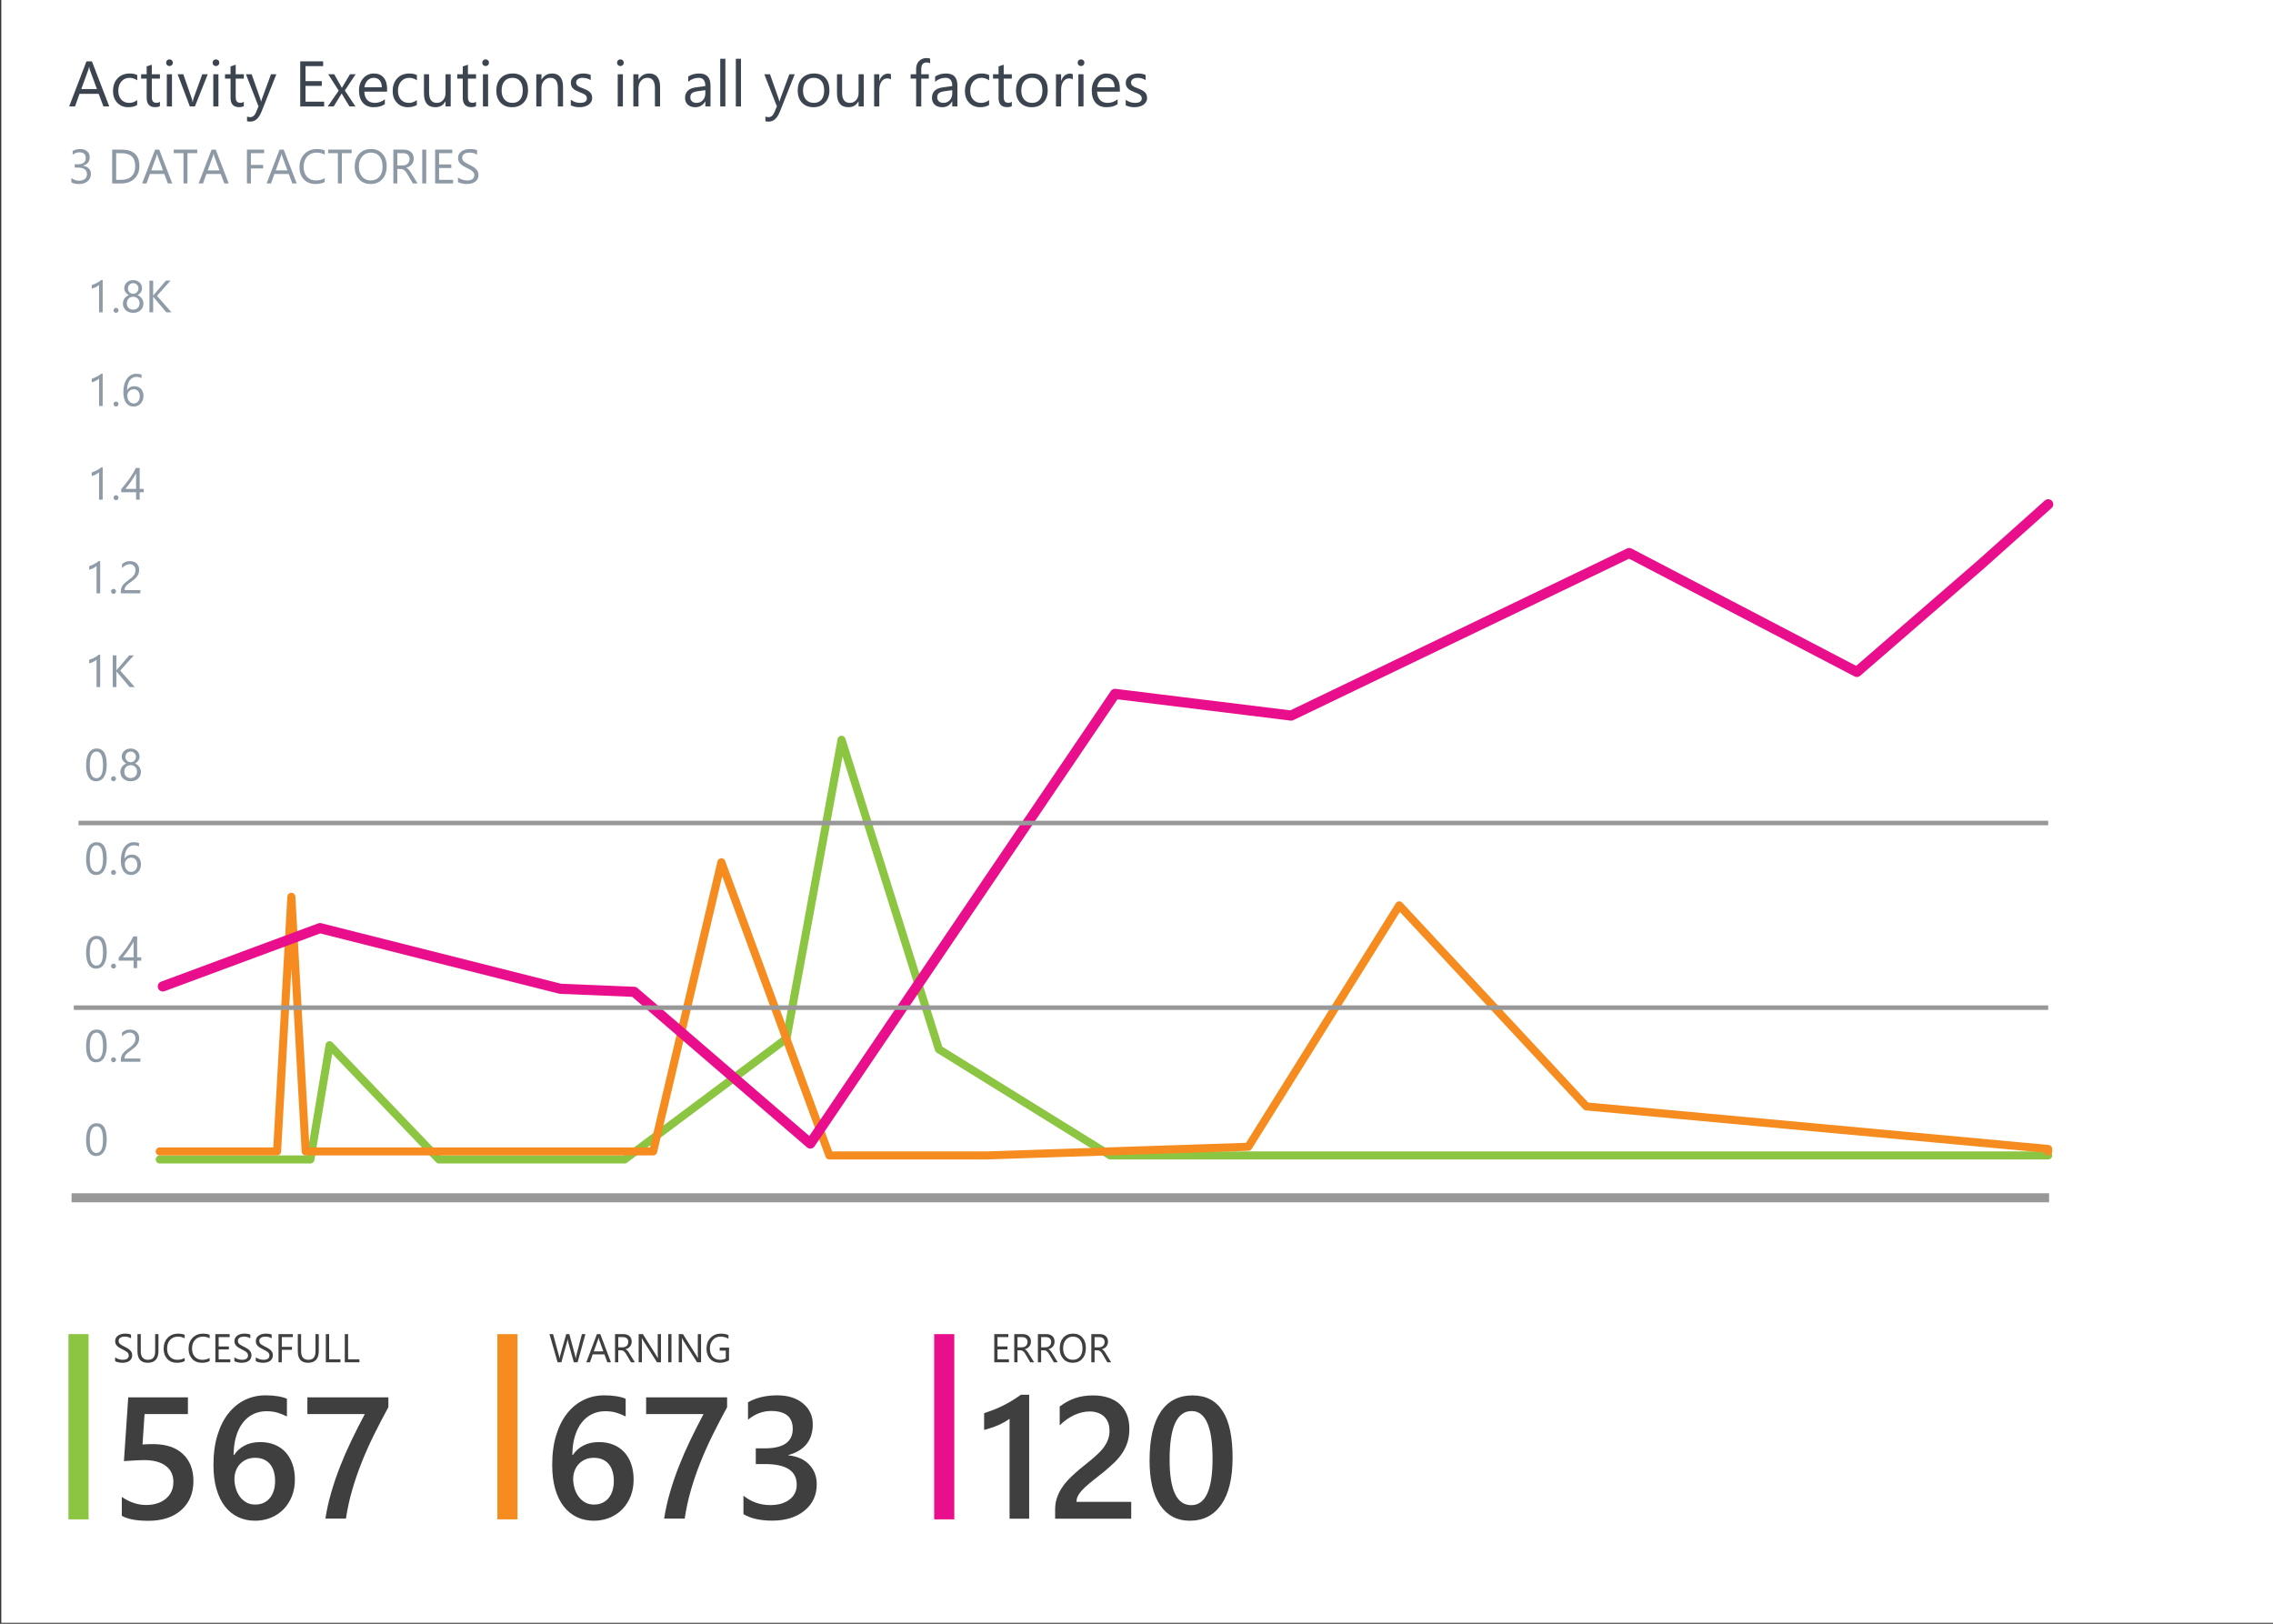 <?xml version="1.0" encoding="utf-8"?>
<!-- Generator: Adobe Illustrator 18.1.1, SVG Export Plug-In . SVG Version: 6.00 Build 0)  -->
<!DOCTYPE svg PUBLIC "-//W3C//DTD SVG 1.1//EN" "http://www.w3.org/Graphics/SVG/1.1/DTD/svg11.dtd">
<svg version="1.1" id="Layer_1" xmlns="http://www.w3.org/2000/svg" xmlns:xlink="http://www.w3.org/1999/xlink" x="0px" y="0px"
	 viewBox="0 0 564.501 403.216" enable-background="new 0 0 564.501 403.216" xml:space="preserve">
<rect x="0" y="0" width="564.501" height="403.216" fill="#333333" stroke="none"/>
<g>
	<rect x="0.316" y="-0.234" fill="#FFFFFF" width="564.501" height="403.216"/>
	<g>
		<g>
			<g>
				<path fill="#3C454F" d="M27.141,26.436h-1.453L24.5,23.296h-4.75l-1.117,3.141h-1.461l4.297-11.203h1.359L27.141,26.436z
					 M24.071,22.116l-1.758-4.773c-0.058-0.156-0.114-0.406-0.172-0.75H22.11c-0.052,0.318-0.112,0.568-0.18,0.75l-1.742,4.773
					H24.071z"/>
				<path fill="#3C454F" d="M34.071,26.069c-0.614,0.37-1.344,0.555-2.188,0.555c-1.141,0-2.062-0.371-2.762-1.113
					s-1.051-1.704-1.051-2.887c0-1.317,0.378-2.376,1.133-3.176c0.755-0.799,1.763-1.199,3.023-1.199
					c0.703,0,1.323,0.13,1.859,0.391v1.313c-0.594-0.417-1.229-0.625-1.906-0.625c-0.817,0-1.488,0.293-2.012,0.879
					s-0.785,1.355-0.785,2.309c0,0.938,0.246,1.677,0.738,2.219c0.492,0.542,1.152,0.813,1.98,0.813
					c0.698,0,1.354-0.231,1.969-0.695V26.069z"/>
				<path fill="#3C454F" d="M39.719,26.358c-0.302,0.167-0.7,0.25-1.195,0.25c-1.401,0-2.102-0.781-2.102-2.344V19.53h-1.375v-1.094
					h1.375v-1.953l1.281-0.414v2.367h2.016v1.094h-2.016v4.508c0,0.537,0.091,0.919,0.273,1.148
					c0.183,0.229,0.484,0.344,0.906,0.344c0.323,0,0.602-0.088,0.836-0.266V26.358z"/>
				<path fill="#3C454F" d="M42.086,16.405c-0.229,0-0.425-0.078-0.586-0.234s-0.242-0.354-0.242-0.594
					c0-0.239,0.081-0.438,0.242-0.598c0.161-0.159,0.356-0.238,0.586-0.238c0.234,0,0.434,0.08,0.598,0.238
					c0.164,0.159,0.246,0.358,0.246,0.598c0,0.229-0.082,0.425-0.246,0.586C42.52,16.325,42.321,16.405,42.086,16.405z
					 M42.711,26.436H41.43v-8h1.281V26.436z"/>
				<path fill="#3C454F" d="M51.594,18.436l-3.188,8h-1.258l-3.031-8h1.406l2.031,5.813c0.151,0.427,0.245,0.8,0.281,1.117h0.031
					c0.052-0.401,0.136-0.763,0.25-1.086l2.125-5.844H51.594z"/>
				<path fill="#3C454F" d="M53.625,16.405c-0.229,0-0.425-0.078-0.586-0.234s-0.242-0.354-0.242-0.594
					c0-0.239,0.081-0.438,0.242-0.598c0.161-0.159,0.356-0.238,0.586-0.238c0.234,0,0.434,0.08,0.598,0.238
					c0.164,0.159,0.246,0.358,0.246,0.598c0,0.229-0.082,0.425-0.246,0.586C54.059,16.325,53.86,16.405,53.625,16.405z
					 M54.25,26.436h-1.281v-8h1.281V26.436z"/>
				<path fill="#3C454F" d="M60.555,26.358c-0.302,0.167-0.7,0.25-1.195,0.25c-1.401,0-2.102-0.781-2.102-2.344V19.53h-1.375v-1.094
					h1.375v-1.953l1.281-0.414v2.367h2.016v1.094h-2.016v4.508c0,0.537,0.091,0.919,0.273,1.148
					c0.183,0.229,0.484,0.344,0.906,0.344c0.323,0,0.602-0.088,0.836-0.266V26.358z"/>
				<path fill="#3C454F" d="M68.633,18.436l-3.68,9.281c-0.656,1.656-1.578,2.484-2.766,2.484c-0.333,0-0.612-0.034-0.836-0.102
					v-1.148c0.276,0.094,0.528,0.141,0.758,0.141c0.646,0,1.13-0.386,1.453-1.156l0.641-1.516l-3.125-7.984H62.5l2.164,6.156
					c0.026,0.078,0.081,0.281,0.164,0.609h0.047c0.026-0.125,0.078-0.323,0.156-0.594l2.273-6.172H68.633z"/>
				<path fill="#3C454F" d="M80.5,26.436h-5.938V15.233h5.688v1.187h-4.375v3.727h4.047v1.18h-4.047v3.922H80.5V26.436z"/>
				<path fill="#3C454F" d="M88.328,18.436l-2.688,4.047l2.641,3.953h-1.492l-1.57-2.594c-0.099-0.161-0.216-0.364-0.352-0.609
					h-0.031c-0.026,0.047-0.148,0.25-0.367,0.609l-1.602,2.594h-1.477l2.727-3.922l-2.609-4.078H83l1.547,2.734
					c0.114,0.203,0.227,0.412,0.336,0.625h0.031l2-3.359H88.328z"/>
				<path fill="#3C454F" d="M96.133,22.757h-5.648c0.021,0.891,0.261,1.578,0.719,2.063s1.089,0.727,1.891,0.727
					c0.901,0,1.729-0.297,2.484-0.891v1.203c-0.703,0.511-1.633,0.766-2.789,0.766c-1.13,0-2.019-0.363-2.664-1.09
					s-0.969-1.749-0.969-3.066c0-1.245,0.353-2.259,1.059-3.043c0.706-0.784,1.582-1.176,2.629-1.176s1.856,0.339,2.43,1.016
					c0.573,0.677,0.859,1.617,0.859,2.82V22.757z M94.821,21.671c-0.005-0.739-0.184-1.315-0.535-1.727
					c-0.352-0.411-0.84-0.617-1.465-0.617c-0.604,0-1.117,0.216-1.539,0.648c-0.422,0.433-0.683,0.998-0.781,1.695H94.821z"/>
				<path fill="#3C454F" d="M103.524,26.069c-0.614,0.37-1.344,0.555-2.188,0.555c-1.141,0-2.062-0.371-2.762-1.113
					s-1.051-1.704-1.051-2.887c0-1.317,0.378-2.376,1.133-3.176c0.755-0.799,1.763-1.199,3.023-1.199
					c0.703,0,1.323,0.13,1.859,0.391v1.313c-0.594-0.417-1.229-0.625-1.906-0.625c-0.817,0-1.488,0.293-2.012,0.879
					s-0.785,1.355-0.785,2.309c0,0.938,0.246,1.677,0.738,2.219c0.492,0.542,1.152,0.813,1.98,0.813
					c0.698,0,1.354-0.231,1.969-0.695V26.069z"/>
				<path fill="#3C454F" d="M111.93,26.436h-1.281v-1.266h-0.031c-0.531,0.969-1.354,1.453-2.469,1.453
					c-1.906,0-2.859-1.135-2.859-3.406v-4.781h1.273v4.578c0,1.688,0.646,2.531,1.938,2.531c0.625,0,1.14-0.23,1.543-0.691
					s0.605-1.063,0.605-1.809v-4.609h1.281V26.436z"/>
				<path fill="#3C454F" d="M118.227,26.358c-0.302,0.167-0.7,0.25-1.195,0.25c-1.401,0-2.102-0.781-2.102-2.344V19.53h-1.375
					v-1.094h1.375v-1.953l1.281-0.414v2.367h2.016v1.094h-2.016v4.508c0,0.537,0.091,0.919,0.273,1.148
					c0.183,0.229,0.484,0.344,0.906,0.344c0.323,0,0.602-0.088,0.836-0.266V26.358z"/>
				<path fill="#3C454F" d="M120.594,16.405c-0.229,0-0.425-0.078-0.586-0.234s-0.242-0.354-0.242-0.594
					c0-0.239,0.081-0.438,0.242-0.598c0.161-0.159,0.356-0.238,0.586-0.238c0.234,0,0.434,0.08,0.598,0.238
					c0.164,0.159,0.246,0.358,0.246,0.598c0,0.229-0.082,0.425-0.246,0.586C121.028,16.325,120.828,16.405,120.594,16.405z
					 M121.219,26.436h-1.281v-8h1.281V26.436z"/>
				<path fill="#3C454F" d="M127.156,26.624c-1.183,0-2.126-0.374-2.832-1.121c-0.706-0.747-1.059-1.738-1.059-2.973
					c0-1.344,0.367-2.393,1.102-3.148c0.734-0.755,1.727-1.133,2.977-1.133c1.192,0,2.124,0.367,2.793,1.102
					s1.004,1.753,1.004,3.055c0,1.276-0.36,2.298-1.082,3.066C129.337,26.24,128.37,26.624,127.156,26.624z M127.25,19.327
					c-0.823,0-1.474,0.28-1.953,0.84c-0.479,0.56-0.719,1.332-0.719,2.316c0,0.948,0.242,1.695,0.727,2.242s1.133,0.82,1.945,0.82
					c0.828,0,1.465-0.268,1.91-0.805c0.445-0.536,0.668-1.299,0.668-2.289c0-1-0.223-1.771-0.668-2.313
					C128.715,19.598,128.078,19.327,127.25,19.327z"/>
				<path fill="#3C454F" d="M139.828,26.436h-1.281v-4.563c0-1.698-0.62-2.547-1.859-2.547c-0.641,0-1.171,0.241-1.59,0.723
					c-0.419,0.482-0.629,1.09-0.629,1.824v4.563h-1.281v-8h1.281v1.328h0.031c0.604-1.01,1.479-1.516,2.625-1.516
					c0.875,0,1.544,0.283,2.008,0.848c0.464,0.565,0.695,1.382,0.695,2.449V26.436z"/>
				<path fill="#3C454F" d="M141.758,26.147v-1.375c0.698,0.516,1.466,0.773,2.305,0.773c1.125,0,1.688-0.375,1.688-1.125
					c0-0.213-0.048-0.395-0.145-0.543s-0.227-0.28-0.391-0.395c-0.164-0.114-0.356-0.217-0.578-0.309
					c-0.222-0.091-0.46-0.186-0.715-0.285c-0.354-0.141-0.665-0.282-0.934-0.426c-0.269-0.143-0.492-0.305-0.672-0.484
					s-0.315-0.384-0.406-0.613c-0.091-0.229-0.137-0.497-0.137-0.805c0-0.375,0.086-0.707,0.258-0.996s0.401-0.531,0.688-0.727
					s0.613-0.342,0.98-0.441c0.367-0.099,0.746-0.148,1.137-0.148c0.692,0,1.313,0.12,1.859,0.359v1.297
					c-0.589-0.385-1.266-0.578-2.031-0.578c-0.239,0-0.456,0.027-0.648,0.082s-0.358,0.132-0.496,0.23
					c-0.138,0.099-0.245,0.218-0.32,0.355c-0.075,0.138-0.113,0.291-0.113,0.457c0,0.208,0.038,0.383,0.113,0.523
					s0.187,0.266,0.332,0.375s0.323,0.208,0.531,0.297c0.208,0.089,0.445,0.185,0.711,0.289c0.354,0.136,0.672,0.275,0.953,0.418
					c0.281,0.144,0.521,0.305,0.719,0.484s0.351,0.387,0.457,0.621s0.16,0.513,0.16,0.836c0,0.396-0.087,0.74-0.262,1.031
					c-0.175,0.292-0.407,0.534-0.699,0.727c-0.292,0.193-0.628,0.336-1.008,0.43s-0.778,0.141-1.195,0.141
					C143.075,26.624,142.363,26.465,141.758,26.147z"/>
				<path fill="#3C454F" d="M154.071,16.405c-0.229,0-0.425-0.078-0.586-0.234s-0.242-0.354-0.242-0.594
					c0-0.239,0.081-0.438,0.242-0.598c0.161-0.159,0.356-0.238,0.586-0.238c0.234,0,0.434,0.08,0.598,0.238
					c0.164,0.159,0.246,0.358,0.246,0.598c0,0.229-0.082,0.425-0.246,0.586C154.504,16.325,154.305,16.405,154.071,16.405z
					 M154.696,26.436h-1.281v-8h1.281V26.436z"/>
				<path fill="#3C454F" d="M163.93,26.436h-1.281v-4.563c0-1.698-0.62-2.547-1.859-2.547c-0.641,0-1.171,0.241-1.59,0.723
					c-0.419,0.482-0.629,1.09-0.629,1.824v4.563h-1.281v-8h1.281v1.328h0.031c0.604-1.01,1.479-1.516,2.625-1.516
					c0.875,0,1.544,0.283,2.008,0.848c0.464,0.565,0.695,1.382,0.695,2.449V26.436z"/>
				<path fill="#3C454F" d="M176.453,26.436h-1.281v-1.25h-0.031c-0.558,0.958-1.378,1.438-2.461,1.438
					c-0.797,0-1.421-0.211-1.871-0.633s-0.676-0.981-0.676-1.68c0-1.495,0.88-2.364,2.641-2.609l2.398-0.336
					c0-1.359-0.55-2.039-1.648-2.039c-0.964,0-1.833,0.328-2.609,0.984v-1.313c0.786-0.5,1.692-0.75,2.719-0.75
					c1.88,0,2.82,0.995,2.82,2.984V26.436z M175.172,22.39l-1.93,0.266c-0.594,0.083-1.042,0.23-1.344,0.441
					s-0.453,0.585-0.453,1.121c0,0.391,0.14,0.71,0.418,0.957c0.278,0.248,0.649,0.371,1.113,0.371c0.636,0,1.16-0.223,1.574-0.668
					s0.621-1.009,0.621-1.691V22.39z"/>
				<path fill="#3C454F" d="M180.149,26.436h-1.281V14.593h1.281V26.436z"/>
				<path fill="#3C454F" d="M184.024,26.436h-1.281V14.593h1.281V26.436z"/>
				<path fill="#3C454F" d="M197.367,18.436l-3.68,9.281c-0.656,1.656-1.578,2.484-2.766,2.484c-0.333,0-0.612-0.034-0.836-0.102
					v-1.148c0.276,0.094,0.528,0.141,0.758,0.141c0.646,0,1.13-0.386,1.453-1.156l0.641-1.516l-3.125-7.984h1.422l2.164,6.156
					c0.026,0.078,0.081,0.281,0.164,0.609h0.047c0.026-0.125,0.078-0.323,0.156-0.594l2.273-6.172H197.367z"/>
				<path fill="#3C454F" d="M202.008,26.624c-1.183,0-2.126-0.374-2.832-1.121c-0.706-0.747-1.059-1.738-1.059-2.973
					c0-1.344,0.367-2.393,1.102-3.148c0.734-0.755,1.727-1.133,2.977-1.133c1.192,0,2.124,0.367,2.793,1.102
					s1.004,1.753,1.004,3.055c0,1.276-0.36,2.298-1.082,3.066C204.189,26.24,203.222,26.624,202.008,26.624z M202.102,19.327
					c-0.823,0-1.474,0.28-1.953,0.84c-0.479,0.56-0.719,1.332-0.719,2.316c0,0.948,0.242,1.695,0.727,2.242s1.133,0.82,1.945,0.82
					c0.828,0,1.465-0.268,1.91-0.805c0.445-0.536,0.668-1.299,0.668-2.289c0-1-0.223-1.771-0.668-2.313
					C203.567,19.598,202.93,19.327,202.102,19.327z"/>
				<path fill="#3C454F" d="M214.508,26.436h-1.281v-1.266h-0.031c-0.531,0.969-1.354,1.453-2.469,1.453
					c-1.906,0-2.859-1.135-2.859-3.406v-4.781h1.273v4.578c0,1.688,0.646,2.531,1.938,2.531c0.625,0,1.14-0.23,1.543-0.691
					s0.605-1.063,0.605-1.809v-4.609h1.281V26.436z"/>
				<path fill="#3C454F" d="M221.266,19.733c-0.224-0.172-0.547-0.258-0.969-0.258c-0.547,0-1.004,0.258-1.371,0.773
					s-0.551,1.219-0.551,2.109v4.078h-1.281v-8h1.281v1.648h0.031c0.183-0.563,0.461-1.001,0.836-1.316
					c0.375-0.315,0.794-0.473,1.258-0.473c0.333,0,0.589,0.037,0.766,0.109V19.733z"/>
				<path fill="#3C454F" d="M230.992,15.718c-0.25-0.141-0.534-0.211-0.852-0.211c-0.896,0-1.344,0.565-1.344,1.695v1.234h1.875
					v1.094h-1.875v6.906h-1.273V19.53h-1.367v-1.094h1.367V17.14c0-0.838,0.242-1.501,0.727-1.988
					c0.484-0.487,1.089-0.73,1.813-0.73c0.391,0,0.7,0.047,0.93,0.141V15.718z"/>
				<path fill="#3C454F" d="M237.774,26.436h-1.281v-1.25h-0.031c-0.558,0.958-1.378,1.438-2.461,1.438
					c-0.797,0-1.421-0.211-1.871-0.633s-0.676-0.981-0.676-1.68c0-1.495,0.88-2.364,2.641-2.609l2.398-0.336
					c0-1.359-0.55-2.039-1.648-2.039c-0.964,0-1.833,0.328-2.609,0.984v-1.313c0.786-0.5,1.692-0.75,2.719-0.75
					c1.88,0,2.82,0.995,2.82,2.984V26.436z M236.492,22.39l-1.93,0.266c-0.594,0.083-1.042,0.23-1.344,0.441
					s-0.453,0.585-0.453,1.121c0,0.391,0.14,0.71,0.418,0.957c0.278,0.248,0.649,0.371,1.113,0.371c0.636,0,1.16-0.223,1.574-0.668
					s0.621-1.009,0.621-1.691V22.39z"/>
				<path fill="#3C454F" d="M245.641,26.069c-0.614,0.37-1.344,0.555-2.188,0.555c-1.141,0-2.062-0.371-2.762-1.113
					s-1.051-1.704-1.051-2.887c0-1.317,0.378-2.376,1.133-3.176c0.755-0.799,1.763-1.199,3.023-1.199
					c0.703,0,1.323,0.13,1.859,0.391v1.313c-0.594-0.417-1.229-0.625-1.906-0.625c-0.817,0-1.488,0.293-2.012,0.879
					s-0.785,1.355-0.785,2.309c0,0.938,0.246,1.677,0.738,2.219c0.492,0.542,1.152,0.813,1.98,0.813
					c0.698,0,1.354-0.231,1.969-0.695V26.069z"/>
				<path fill="#3C454F" d="M251.289,26.358c-0.302,0.167-0.7,0.25-1.195,0.25c-1.401,0-2.102-0.781-2.102-2.344V19.53h-1.375
					v-1.094h1.375v-1.953l1.281-0.414v2.367h2.016v1.094h-2.016v4.508c0,0.537,0.091,0.919,0.273,1.148
					c0.183,0.229,0.484,0.344,0.906,0.344c0.323,0,0.602-0.088,0.836-0.266V26.358z"/>
				<path fill="#3C454F" d="M256.219,26.624c-1.183,0-2.126-0.374-2.832-1.121c-0.706-0.747-1.059-1.738-1.059-2.973
					c0-1.344,0.367-2.393,1.102-3.148c0.734-0.755,1.727-1.133,2.977-1.133c1.192,0,2.124,0.367,2.793,1.102
					s1.004,1.753,1.004,3.055c0,1.276-0.36,2.298-1.082,3.066C258.4,26.24,257.433,26.624,256.219,26.624z M256.313,19.327
					c-0.823,0-1.474,0.28-1.953,0.84c-0.479,0.56-0.719,1.332-0.719,2.316c0,0.948,0.242,1.695,0.727,2.242s1.133,0.82,1.945,0.82
					c0.828,0,1.465-0.268,1.91-0.805c0.445-0.536,0.668-1.299,0.668-2.289c0-1-0.223-1.771-0.668-2.313
					C257.778,19.598,257.141,19.327,256.313,19.327z"/>
				<path fill="#3C454F" d="M266.422,19.733c-0.224-0.172-0.547-0.258-0.969-0.258c-0.547,0-1.004,0.258-1.371,0.773
					s-0.551,1.219-0.551,2.109v4.078h-1.281v-8h1.281v1.648h0.031c0.183-0.563,0.461-1.001,0.836-1.316
					c0.375-0.315,0.794-0.473,1.258-0.473c0.333,0,0.589,0.037,0.766,0.109V19.733z"/>
				<path fill="#3C454F" d="M268.469,16.405c-0.229,0-0.425-0.078-0.586-0.234s-0.242-0.354-0.242-0.594
					c0-0.239,0.081-0.438,0.242-0.598c0.161-0.159,0.356-0.238,0.586-0.238c0.234,0,0.434,0.08,0.598,0.238
					c0.164,0.159,0.246,0.358,0.246,0.598c0,0.229-0.082,0.425-0.246,0.586C268.903,16.325,268.703,16.405,268.469,16.405z
					 M269.094,26.436h-1.281v-8h1.281V26.436z"/>
				<path fill="#3C454F" d="M278.117,22.757h-5.648c0.021,0.891,0.261,1.578,0.719,2.063s1.089,0.727,1.891,0.727
					c0.901,0,1.729-0.297,2.484-0.891v1.203c-0.703,0.511-1.633,0.766-2.789,0.766c-1.13,0-2.019-0.363-2.664-1.09
					s-0.969-1.749-0.969-3.066c0-1.245,0.353-2.259,1.059-3.043c0.706-0.784,1.582-1.176,2.629-1.176s1.856,0.339,2.43,1.016
					c0.573,0.677,0.859,1.617,0.859,2.82V22.757z M276.805,21.671c-0.005-0.739-0.184-1.315-0.535-1.727
					c-0.352-0.411-0.84-0.617-1.465-0.617c-0.604,0-1.117,0.216-1.539,0.648c-0.422,0.433-0.683,0.998-0.781,1.695H276.805z"/>
				<path fill="#3C454F" d="M279.571,26.147v-1.375c0.698,0.516,1.466,0.773,2.305,0.773c1.125,0,1.688-0.375,1.688-1.125
					c0-0.213-0.048-0.395-0.145-0.543s-0.227-0.28-0.391-0.395c-0.164-0.114-0.356-0.217-0.578-0.309
					c-0.222-0.091-0.46-0.186-0.715-0.285c-0.354-0.141-0.665-0.282-0.934-0.426c-0.269-0.143-0.492-0.305-0.672-0.484
					s-0.315-0.384-0.406-0.613c-0.091-0.229-0.137-0.497-0.137-0.805c0-0.375,0.086-0.707,0.258-0.996s0.401-0.531,0.688-0.727
					s0.613-0.342,0.98-0.441c0.367-0.099,0.746-0.148,1.137-0.148c0.692,0,1.313,0.12,1.859,0.359v1.297
					c-0.589-0.385-1.266-0.578-2.031-0.578c-0.239,0-0.456,0.027-0.648,0.082s-0.358,0.132-0.496,0.23
					c-0.138,0.099-0.245,0.218-0.32,0.355c-0.075,0.138-0.113,0.291-0.113,0.457c0,0.208,0.038,0.383,0.113,0.523
					s0.187,0.266,0.332,0.375s0.323,0.208,0.531,0.297c0.208,0.089,0.445,0.185,0.711,0.289c0.354,0.136,0.672,0.275,0.953,0.418
					c0.281,0.144,0.521,0.305,0.719,0.484s0.351,0.387,0.457,0.621s0.16,0.513,0.16,0.836c0,0.396-0.087,0.74-0.262,1.031
					c-0.175,0.292-0.407,0.534-0.699,0.727c-0.292,0.193-0.628,0.336-1.008,0.43s-0.778,0.141-1.195,0.141
					C280.888,26.624,280.175,26.465,279.571,26.147z"/>
			</g>
		</g>
		
			<polyline fill-rule="evenodd" clip-rule="evenodd" fill="none" stroke="#8CC541" stroke-width="2" stroke-linecap="round" stroke-linejoin="round" stroke-miterlimit="10" points="
			508.666,286.924 499.209,286.924 360.867,286.924 323.03,286.924 275.734,286.924 233.168,260.557 209,183.705 195.331,257.896 
			155.129,287.924 109.015,287.924 81.851,259.546 77.09,287.924 39.666,287.924 		"/>
		
			<polyline fill-rule="evenodd" clip-rule="evenodd" fill="none" stroke="#F68C1F" stroke-width="2" stroke-linecap="round" stroke-linejoin="round" stroke-miterlimit="10" points="
			39.666,285.924 68.814,285.924 72.361,222.698 75.908,285.924 162.223,285.924 179.153,214.12 205.972,286.924 244.992,286.924 
			310.024,284.771 347.506,224.821 393.974,274.749 508.666,285.309 508.666,285.924 		"/>
		
			<polyline fill-rule="evenodd" clip-rule="evenodd" fill="none" stroke="#E90E8B" stroke-width="2.522" stroke-linecap="round" stroke-linejoin="round" stroke-miterlimit="10" points="
			40.436,244.952 79.464,230.476 139.169,245.537 157.494,246.297 201.243,283.963 276.917,172.31 320.666,177.691 404.616,137.334 
			461.156,166.855 492.114,140.025 508.668,125.227 		"/>
		<g>
			<g>
				<g>
					<path fill="#8F9CA8" d="M26.503,282.962c0,0.659-0.06,1.242-0.179,1.751s-0.291,0.938-0.516,1.287
						c-0.226,0.349-0.502,0.614-0.829,0.795c-0.327,0.182-0.699,0.271-1.116,0.271c-0.396,0-0.747-0.087-1.057-0.26
						c-0.31-0.174-0.569-0.428-0.782-0.761c-0.212-0.333-0.373-0.741-0.482-1.227c-0.11-0.484-0.165-1.039-0.165-1.665
						c0-0.688,0.058-1.295,0.173-1.822c0.115-0.526,0.284-0.968,0.508-1.325c0.223-0.356,0.5-0.625,0.831-0.807
						c0.331-0.181,0.711-0.271,1.139-0.271C25.678,278.929,26.503,280.273,26.503,282.962z M25.581,283.05
						c0-2.238-0.532-3.358-1.598-3.358c-1.123,0-1.685,1.14-1.685,3.419c0,2.126,0.551,3.188,1.652,3.188
						C25.037,286.299,25.581,285.216,25.581,283.05z"/>
				</g>
			</g>
			<g>
				<g>
					<path fill="#8F9CA8" d="M25.503,100.822h-0.899v-6.799c-0.069,0.069-0.171,0.148-0.305,0.238s-0.283,0.179-0.45,0.267
						c-0.166,0.088-0.342,0.17-0.526,0.247c-0.186,0.076-0.365,0.137-0.541,0.181v-0.911c0.197-0.055,0.407-0.129,0.629-0.222
						c0.221-0.094,0.438-0.198,0.652-0.313s0.416-0.235,0.606-0.361c0.19-0.127,0.355-0.25,0.494-0.371h0.34V100.822z"/>
					<path fill="#8F9CA8" d="M28.813,100.943c-0.168,0-0.312-0.061-0.431-0.182c-0.119-0.12-0.179-0.265-0.179-0.434
						c0-0.168,0.06-0.313,0.179-0.436c0.119-0.123,0.263-0.185,0.431-0.185c0.172,0,0.318,0.062,0.439,0.185
						c0.12,0.122,0.181,0.268,0.181,0.436c0,0.169-0.061,0.313-0.181,0.434C29.131,100.882,28.985,100.943,28.813,100.943z"/>
					<path fill="#8F9CA8" d="M35.634,98.325c0,0.385-0.063,0.737-0.187,1.06c-0.125,0.321-0.297,0.6-0.516,0.834
						c-0.22,0.234-0.481,0.416-0.785,0.546s-0.633,0.194-0.987,0.194c-0.396,0-0.749-0.082-1.063-0.246
						c-0.313-0.165-0.578-0.401-0.796-0.711c-0.217-0.31-0.383-0.687-0.496-1.133s-0.17-0.95-0.17-1.51
						c0-0.684,0.075-1.305,0.228-1.862c0.151-0.559,0.367-1.036,0.647-1.433s0.617-0.703,1.013-0.919
						c0.395-0.216,0.836-0.324,1.322-0.324c0.541,0,0.977,0.075,1.306,0.226v0.851c-0.405-0.209-0.834-0.313-1.284-0.313
						c-0.351,0-0.667,0.079-0.949,0.236c-0.281,0.157-0.522,0.38-0.724,0.667s-0.356,0.634-0.464,1.039
						c-0.108,0.406-0.162,0.858-0.162,1.355h0.021c0.362-0.654,0.961-0.981,1.795-0.981c0.344,0,0.654,0.059,0.93,0.175
						c0.276,0.117,0.513,0.283,0.708,0.497c0.196,0.214,0.347,0.469,0.453,0.766C35.58,97.633,35.634,97.962,35.634,98.325z
						 M34.712,98.44c0-0.274-0.035-0.521-0.104-0.74c-0.069-0.22-0.169-0.406-0.299-0.56c-0.13-0.154-0.29-0.272-0.48-0.354
						s-0.406-0.123-0.647-0.123c-0.223,0-0.43,0.042-0.62,0.126s-0.354,0.198-0.494,0.343c-0.139,0.145-0.247,0.313-0.326,0.505
						s-0.118,0.396-0.118,0.612c0,0.271,0.039,0.523,0.115,0.76c0.077,0.235,0.185,0.441,0.324,0.617
						c0.139,0.176,0.305,0.313,0.496,0.414c0.192,0.101,0.405,0.151,0.64,0.151c0.227,0,0.434-0.043,0.62-0.129
						s0.346-0.206,0.478-0.359c0.132-0.154,0.233-0.338,0.307-0.552S34.712,98.7,34.712,98.44z"/>
				</g>
			</g>
			<g>
				<g>
					<path fill="#8F9CA8" d="M26.503,189.909c0,0.659-0.06,1.242-0.179,1.751s-0.291,0.938-0.516,1.287
						c-0.226,0.349-0.502,0.614-0.829,0.795c-0.327,0.182-0.699,0.271-1.116,0.271c-0.396,0-0.747-0.087-1.057-0.26
						c-0.31-0.174-0.569-0.428-0.782-0.761c-0.212-0.333-0.373-0.741-0.482-1.227c-0.11-0.484-0.165-1.039-0.165-1.665
						c0-0.688,0.058-1.295,0.173-1.822c0.115-0.526,0.284-0.968,0.508-1.325c0.223-0.356,0.5-0.625,0.831-0.807
						c0.331-0.181,0.711-0.271,1.139-0.271C25.678,185.876,26.503,187.221,26.503,189.909z M25.581,189.997
						c0-2.238-0.532-3.358-1.598-3.358c-1.123,0-1.685,1.14-1.685,3.419c0,2.126,0.551,3.188,1.652,3.188
						C25.037,193.246,25.581,192.163,25.581,189.997z"/>
					<path fill="#8F9CA8" d="M28.188,193.998c-0.168,0-0.312-0.061-0.431-0.182c-0.119-0.12-0.179-0.265-0.179-0.434
						c0-0.168,0.06-0.313,0.179-0.436c0.119-0.123,0.263-0.185,0.431-0.185c0.172,0,0.318,0.062,0.439,0.185
						c0.12,0.122,0.181,0.268,0.181,0.436c0,0.169-0.061,0.313-0.181,0.434C28.506,193.937,28.36,193.998,28.188,193.998z"/>
					<path fill="#8F9CA8" d="M29.895,191.682c0-0.208,0.032-0.418,0.099-0.628c0.065-0.21,0.16-0.407,0.282-0.59
						c0.123-0.183,0.274-0.35,0.456-0.5c0.181-0.149,0.387-0.269,0.617-0.356c-0.341-0.189-0.611-0.435-0.813-0.732
						s-0.302-0.628-0.302-0.99c0-0.289,0.056-0.557,0.168-0.802c0.111-0.245,0.266-0.457,0.463-0.636
						c0.198-0.18,0.432-0.319,0.703-0.42c0.271-0.101,0.563-0.151,0.878-0.151c0.318,0,0.612,0.052,0.883,0.154
						c0.271,0.102,0.505,0.243,0.703,0.422c0.197,0.18,0.351,0.392,0.461,0.637c0.109,0.245,0.164,0.511,0.164,0.796
						c0,0.362-0.101,0.692-0.302,0.99s-0.468,0.543-0.801,0.732c0.227,0.088,0.43,0.207,0.608,0.356
						c0.18,0.15,0.331,0.317,0.453,0.5c0.123,0.183,0.217,0.38,0.282,0.59c0.066,0.21,0.1,0.42,0.1,0.628
						c0,0.344-0.063,0.659-0.187,0.944c-0.125,0.285-0.3,0.529-0.524,0.732s-0.494,0.361-0.807,0.475s-0.658,0.17-1.034,0.17
						c-0.373,0-0.716-0.057-1.026-0.17c-0.312-0.113-0.58-0.271-0.807-0.475s-0.403-0.447-0.529-0.732
						C29.957,192.341,29.895,192.025,29.895,191.682z M30.871,191.605c0,0.245,0.037,0.466,0.112,0.664
						c0.075,0.197,0.182,0.365,0.318,0.505c0.138,0.139,0.304,0.246,0.499,0.32c0.196,0.075,0.413,0.112,0.65,0.112
						c0.23,0,0.443-0.038,0.637-0.115c0.194-0.076,0.361-0.185,0.502-0.323s0.251-0.308,0.329-0.505
						c0.079-0.197,0.118-0.417,0.118-0.658c0-0.22-0.037-0.426-0.112-0.618c-0.075-0.191-0.182-0.36-0.321-0.507
						c-0.139-0.146-0.306-0.262-0.499-0.346c-0.194-0.084-0.411-0.127-0.653-0.127c-0.227,0-0.436,0.04-0.628,0.118
						c-0.192,0.079-0.358,0.188-0.499,0.329c-0.142,0.142-0.252,0.31-0.332,0.505C30.911,191.156,30.871,191.371,30.871,191.605z
						 M31.152,187.956c0,0.187,0.033,0.359,0.101,0.519c0.068,0.159,0.161,0.298,0.28,0.417s0.257,0.212,0.414,0.28
						c0.157,0.067,0.326,0.101,0.505,0.101c0.18,0,0.349-0.034,0.508-0.104s0.297-0.164,0.414-0.283
						c0.117-0.118,0.211-0.258,0.28-0.417s0.104-0.33,0.104-0.513c0-0.19-0.034-0.366-0.102-0.527c-0.068-0.16-0.16-0.3-0.277-0.417
						c-0.117-0.116-0.255-0.209-0.414-0.276c-0.159-0.068-0.33-0.102-0.514-0.102c-0.193,0-0.37,0.034-0.529,0.104
						c-0.159,0.07-0.296,0.164-0.411,0.283s-0.204,0.259-0.267,0.42S31.152,187.773,31.152,187.956z"/>
				</g>
			</g>
			<g>
				<g>
					<path fill="#8F9CA8" d="M26.503,236.435c0,0.66-0.06,1.242-0.179,1.752c-0.119,0.508-0.291,0.938-0.516,1.287
						c-0.226,0.348-0.502,0.613-0.829,0.795s-0.699,0.271-1.116,0.271c-0.396,0-0.747-0.088-1.057-0.26
						c-0.31-0.174-0.569-0.428-0.782-0.762c-0.212-0.332-0.373-0.74-0.482-1.227c-0.11-0.484-0.165-1.039-0.165-1.664
						c0-0.688,0.058-1.295,0.173-1.822s0.284-0.969,0.508-1.326c0.223-0.355,0.5-0.625,0.831-0.807
						c0.331-0.18,0.711-0.271,1.139-0.271C25.678,232.402,26.503,233.748,26.503,236.435z M25.581,236.523
						c0-2.238-0.532-3.357-1.598-3.357c-1.123,0-1.685,1.139-1.685,3.418c0,2.127,0.551,3.189,1.652,3.189
						C25.037,239.773,25.581,238.689,25.581,236.523z"/>
					<path fill="#8F9CA8" d="M28.188,240.525c-0.168,0-0.312-0.061-0.431-0.182s-0.179-0.266-0.179-0.434s0.06-0.314,0.179-0.436
						c0.119-0.123,0.263-0.186,0.431-0.186c0.172,0,0.318,0.063,0.439,0.186c0.12,0.121,0.181,0.268,0.181,0.436
						s-0.061,0.313-0.181,0.434C28.506,240.465,28.36,240.525,28.188,240.525z"/>
					<path fill="#8F9CA8" d="M34.065,232.535v5.195h1.01v0.824h-1.01v1.85h-0.889v-1.85h-3.698v-0.779
						c0.344-0.389,0.691-0.803,1.042-1.242c0.352-0.441,0.688-0.889,1.007-1.342c0.32-0.455,0.617-0.906,0.89-1.359
						c0.272-0.451,0.502-0.885,0.688-1.297H34.065z M30.492,237.73h2.684v-3.852c-0.274,0.48-0.534,0.908-0.779,1.285
						s-0.479,0.719-0.699,1.025c-0.222,0.307-0.433,0.586-0.634,0.834S30.672,237.508,30.492,237.73z"/>
				</g>
			</g>
			<g>
				<g>
					<path fill="#8F9CA8" d="M24.878,147.35h-0.899v-6.799c-0.069,0.069-0.171,0.148-0.305,0.238s-0.283,0.179-0.45,0.267
						c-0.166,0.088-0.342,0.17-0.526,0.247c-0.186,0.076-0.365,0.137-0.541,0.181v-0.911c0.197-0.055,0.407-0.129,0.629-0.222
						c0.221-0.094,0.438-0.198,0.652-0.313s0.416-0.235,0.606-0.361c0.19-0.127,0.355-0.25,0.494-0.371h0.34V147.35z"/>
					<path fill="#8F9CA8" d="M28.188,147.471c-0.168,0-0.312-0.061-0.431-0.182c-0.119-0.12-0.179-0.265-0.179-0.434
						c0-0.168,0.06-0.313,0.179-0.436c0.119-0.123,0.263-0.185,0.431-0.185c0.172,0,0.318,0.062,0.439,0.185
						c0.12,0.122,0.181,0.268,0.181,0.436c0,0.169-0.061,0.313-0.181,0.434C28.506,147.41,28.36,147.471,28.188,147.471z"/>
					<path fill="#8F9CA8" d="M33.637,141.544c0-0.241-0.037-0.452-0.112-0.631c-0.075-0.18-0.178-0.329-0.308-0.447
						c-0.13-0.119-0.282-0.208-0.458-0.267s-0.366-0.088-0.57-0.088c-0.176,0-0.348,0.024-0.517,0.071
						c-0.168,0.048-0.332,0.113-0.491,0.198c-0.159,0.084-0.313,0.185-0.461,0.302c-0.147,0.117-0.286,0.247-0.414,0.39v-0.966
						c0.253-0.245,0.535-0.433,0.848-0.563c0.313-0.13,0.694-0.195,1.145-0.195c0.322,0,0.62,0.047,0.895,0.14
						c0.274,0.094,0.512,0.23,0.713,0.409c0.201,0.18,0.359,0.4,0.475,0.664s0.173,0.565,0.173,0.905
						c0,0.312-0.035,0.593-0.106,0.846c-0.071,0.252-0.18,0.49-0.324,0.713c-0.145,0.224-0.326,0.438-0.546,0.643
						c-0.22,0.204-0.478,0.413-0.773,0.625c-0.37,0.264-0.674,0.488-0.914,0.675c-0.239,0.187-0.43,0.361-0.57,0.524
						s-0.239,0.325-0.297,0.488c-0.057,0.163-0.085,0.351-0.085,0.563h3.919v0.807h-4.857v-0.39c0-0.337,0.037-0.633,0.11-0.889
						s0.193-0.5,0.362-0.73c0.168-0.23,0.389-0.461,0.661-0.691s0.606-0.49,1.001-0.779c0.286-0.204,0.524-0.4,0.717-0.587
						c0.191-0.187,0.347-0.373,0.464-0.56c0.116-0.187,0.2-0.376,0.249-0.568C33.613,141.964,33.637,141.76,33.637,141.544z"/>
				</g>
			</g>
			<g>
				<g>
					<path fill="#8F9CA8" d="M26.503,213.172c0,0.66-0.06,1.242-0.179,1.752c-0.119,0.508-0.291,0.938-0.516,1.287
						c-0.226,0.348-0.502,0.613-0.829,0.795s-0.699,0.271-1.116,0.271c-0.396,0-0.747-0.088-1.057-0.26
						c-0.31-0.174-0.569-0.428-0.782-0.762c-0.212-0.332-0.373-0.74-0.482-1.227c-0.11-0.484-0.165-1.039-0.165-1.664
						c0-0.688,0.058-1.295,0.173-1.822s0.284-0.969,0.508-1.326c0.223-0.355,0.5-0.625,0.831-0.807
						c0.331-0.18,0.711-0.271,1.139-0.271C25.678,209.139,26.503,210.484,26.503,213.172z M25.581,213.26
						c0-2.238-0.532-3.357-1.598-3.357c-1.123,0-1.685,1.139-1.685,3.418c0,2.127,0.551,3.189,1.652,3.189
						C25.037,216.51,25.581,215.426,25.581,213.26z"/>
					<path fill="#8F9CA8" d="M28.188,217.262c-0.168,0-0.312-0.061-0.431-0.182s-0.179-0.266-0.179-0.434s0.06-0.314,0.179-0.436
						c0.119-0.123,0.263-0.186,0.431-0.186c0.172,0,0.318,0.063,0.439,0.186c0.12,0.121,0.181,0.268,0.181,0.436
						s-0.061,0.313-0.181,0.434C28.506,217.201,28.36,217.262,28.188,217.262z"/>
					<path fill="#8F9CA8" d="M35.009,214.643c0,0.385-0.063,0.738-0.187,1.061c-0.125,0.32-0.297,0.6-0.516,0.834
						c-0.22,0.234-0.481,0.416-0.785,0.545c-0.304,0.131-0.633,0.195-0.987,0.195c-0.396,0-0.749-0.082-1.063-0.246
						c-0.313-0.166-0.578-0.402-0.796-0.711c-0.217-0.311-0.383-0.688-0.496-1.133c-0.113-0.447-0.17-0.951-0.17-1.51
						c0-0.684,0.075-1.305,0.228-1.863c0.151-0.559,0.367-1.035,0.647-1.432s0.617-0.703,1.013-0.92
						c0.395-0.215,0.836-0.324,1.322-0.324c0.541,0,0.977,0.076,1.306,0.227v0.85c-0.405-0.209-0.834-0.313-1.284-0.313
						c-0.351,0-0.667,0.078-0.949,0.236c-0.281,0.156-0.522,0.379-0.724,0.666s-0.356,0.635-0.464,1.039
						c-0.108,0.406-0.162,0.859-0.162,1.355h0.021c0.362-0.654,0.961-0.98,1.795-0.98c0.344,0,0.654,0.059,0.93,0.174
						c0.276,0.117,0.513,0.283,0.708,0.498c0.196,0.213,0.347,0.469,0.453,0.766C34.955,213.951,35.009,214.281,35.009,214.643z
						 M34.087,214.758c0-0.273-0.035-0.521-0.104-0.74s-0.169-0.406-0.299-0.559c-0.13-0.154-0.29-0.273-0.48-0.355
						s-0.406-0.123-0.647-0.123c-0.223,0-0.43,0.043-0.62,0.127s-0.354,0.197-0.494,0.342c-0.139,0.145-0.247,0.313-0.326,0.506
						c-0.079,0.191-0.118,0.396-0.118,0.611c0,0.271,0.039,0.523,0.115,0.76c0.077,0.236,0.185,0.441,0.324,0.617
						c0.139,0.176,0.305,0.314,0.496,0.414c0.192,0.102,0.405,0.152,0.64,0.152c0.227,0,0.434-0.043,0.62-0.129
						s0.346-0.207,0.478-0.359c0.132-0.154,0.233-0.338,0.307-0.553C34.05,215.256,34.087,215.018,34.087,214.758z"/>
				</g>
			</g>
			<g>
				<g>
					<path fill="#8F9CA8" d="M26.503,259.699c0,0.658-0.06,1.242-0.179,1.75c-0.119,0.51-0.291,0.938-0.516,1.287
						c-0.226,0.35-0.502,0.615-0.829,0.795c-0.327,0.182-0.699,0.271-1.116,0.271c-0.396,0-0.747-0.086-1.057-0.26
						s-0.569-0.428-0.782-0.76c-0.212-0.334-0.373-0.742-0.482-1.227c-0.11-0.484-0.165-1.039-0.165-1.666
						c0-0.688,0.058-1.295,0.173-1.822c0.115-0.525,0.284-0.967,0.508-1.324c0.223-0.357,0.5-0.625,0.831-0.807
						s0.711-0.271,1.139-0.271C25.678,255.666,26.503,257.01,26.503,259.699z M25.581,259.787c0-2.238-0.532-3.359-1.598-3.359
						c-1.123,0-1.685,1.141-1.685,3.42c0,2.125,0.551,3.188,1.652,3.188C25.037,263.035,25.581,261.953,25.581,259.787z"/>
					<path fill="#8F9CA8" d="M28.188,263.787c-0.168,0-0.312-0.061-0.431-0.182c-0.119-0.119-0.179-0.264-0.179-0.434
						c0-0.168,0.06-0.313,0.179-0.436s0.263-0.184,0.431-0.184c0.172,0,0.318,0.061,0.439,0.184c0.12,0.123,0.181,0.268,0.181,0.436
						c0,0.17-0.061,0.314-0.181,0.434C28.506,263.727,28.36,263.787,28.188,263.787z"/>
					<path fill="#8F9CA8" d="M33.637,257.861c0-0.242-0.037-0.453-0.112-0.631c-0.075-0.18-0.178-0.33-0.308-0.447
						c-0.13-0.119-0.282-0.209-0.458-0.268s-0.366-0.088-0.57-0.088c-0.176,0-0.348,0.025-0.517,0.072
						c-0.168,0.047-0.332,0.113-0.491,0.197s-0.313,0.186-0.461,0.303c-0.147,0.117-0.286,0.246-0.414,0.389v-0.965
						c0.253-0.246,0.535-0.434,0.848-0.563c0.313-0.131,0.694-0.195,1.145-0.195c0.322,0,0.62,0.047,0.895,0.139
						c0.274,0.094,0.512,0.23,0.713,0.41s0.359,0.4,0.475,0.664s0.173,0.564,0.173,0.904c0,0.313-0.035,0.594-0.106,0.846
						s-0.18,0.49-0.324,0.713c-0.145,0.225-0.326,0.438-0.546,0.643s-0.478,0.414-0.773,0.625c-0.37,0.264-0.674,0.488-0.914,0.676
						c-0.239,0.186-0.43,0.361-0.57,0.523c-0.141,0.164-0.239,0.326-0.297,0.488c-0.057,0.164-0.085,0.352-0.085,0.563h3.919v0.807
						h-4.857v-0.389c0-0.338,0.037-0.633,0.11-0.889s0.193-0.5,0.362-0.73c0.168-0.23,0.389-0.461,0.661-0.691
						s0.606-0.49,1.001-0.779c0.286-0.205,0.524-0.4,0.717-0.588c0.191-0.186,0.347-0.373,0.464-0.559
						c0.116-0.188,0.2-0.377,0.249-0.568C33.613,258.281,33.637,258.076,33.637,257.861z"/>
				</g>
			</g>
			<g>
				<g>
					<path fill="#8F9CA8" d="M25.503,124.086h-0.899v-6.799c-0.069,0.069-0.171,0.148-0.305,0.238s-0.283,0.179-0.45,0.267
						c-0.166,0.088-0.342,0.17-0.526,0.247c-0.186,0.076-0.365,0.137-0.541,0.181v-0.911c0.197-0.055,0.407-0.129,0.629-0.222
						c0.221-0.094,0.438-0.198,0.652-0.313s0.416-0.235,0.606-0.361c0.19-0.127,0.355-0.25,0.494-0.371h0.34V124.086z"/>
					<path fill="#8F9CA8" d="M28.813,124.207c-0.168,0-0.312-0.061-0.431-0.182c-0.119-0.12-0.179-0.265-0.179-0.434
						c0-0.168,0.06-0.313,0.179-0.436c0.119-0.123,0.263-0.185,0.431-0.185c0.172,0,0.318,0.062,0.439,0.185
						c0.12,0.122,0.181,0.268,0.181,0.436c0,0.169-0.061,0.313-0.181,0.434C29.131,124.146,28.985,124.207,28.813,124.207z"/>
					<path fill="#8F9CA8" d="M34.69,116.217v5.196h1.01v0.823h-1.01v1.85h-0.889v-1.85h-3.698v-0.779
						c0.344-0.388,0.691-0.802,1.042-1.242c0.352-0.441,0.688-0.889,1.007-1.342c0.32-0.454,0.617-0.906,0.89-1.358
						s0.502-0.885,0.688-1.298H34.69z M31.117,121.413h2.684v-3.852c-0.274,0.479-0.534,0.907-0.779,1.284s-0.479,0.719-0.699,1.025
						c-0.222,0.308-0.433,0.586-0.634,0.835C31.488,120.954,31.297,121.19,31.117,121.413z"/>
				</g>
			</g>
			<g>
				<g>
					<path fill="#8F9CA8" d="M25.503,77.559h-0.899V70.76c-0.069,0.069-0.171,0.148-0.305,0.238s-0.283,0.179-0.45,0.267
						c-0.166,0.088-0.342,0.17-0.526,0.247c-0.186,0.076-0.365,0.137-0.541,0.181v-0.911c0.197-0.055,0.407-0.129,0.629-0.222
						c0.221-0.094,0.438-0.198,0.652-0.313s0.416-0.235,0.606-0.361c0.19-0.127,0.355-0.25,0.494-0.371h0.34V77.559z"/>
					<path fill="#8F9CA8" d="M28.813,77.68c-0.168,0-0.312-0.061-0.431-0.182c-0.119-0.12-0.179-0.265-0.179-0.434
						c0-0.168,0.06-0.313,0.179-0.436c0.119-0.123,0.263-0.185,0.431-0.185c0.172,0,0.318,0.062,0.439,0.185
						c0.12,0.122,0.181,0.268,0.181,0.436c0,0.169-0.061,0.313-0.181,0.434C29.131,77.62,28.985,77.68,28.813,77.68z"/>
					<path fill="#8F9CA8" d="M30.52,75.364c0-0.208,0.032-0.418,0.099-0.628c0.065-0.21,0.16-0.407,0.282-0.59
						c0.123-0.183,0.274-0.35,0.456-0.5c0.181-0.149,0.387-0.269,0.617-0.356c-0.341-0.189-0.611-0.435-0.813-0.732
						s-0.302-0.628-0.302-0.99c0-0.289,0.056-0.557,0.168-0.802c0.111-0.245,0.266-0.457,0.463-0.636
						c0.198-0.18,0.432-0.319,0.703-0.42c0.271-0.101,0.563-0.151,0.878-0.151c0.318,0,0.612,0.052,0.883,0.154
						c0.271,0.102,0.505,0.243,0.703,0.422c0.197,0.18,0.351,0.392,0.461,0.637c0.109,0.245,0.164,0.511,0.164,0.796
						c0,0.362-0.101,0.692-0.302,0.99s-0.468,0.543-0.801,0.732c0.227,0.088,0.43,0.207,0.608,0.356
						c0.18,0.15,0.331,0.317,0.453,0.5c0.123,0.183,0.217,0.38,0.282,0.59c0.066,0.21,0.1,0.42,0.1,0.628
						c0,0.344-0.063,0.659-0.187,0.944c-0.125,0.285-0.3,0.529-0.524,0.732s-0.494,0.361-0.807,0.475s-0.658,0.17-1.034,0.17
						c-0.373,0-0.716-0.057-1.026-0.17c-0.312-0.113-0.58-0.271-0.807-0.475s-0.403-0.447-0.529-0.732
						C30.582,76.023,30.52,75.707,30.52,75.364z M31.496,75.288c0,0.245,0.037,0.466,0.112,0.664
						c0.075,0.197,0.182,0.365,0.318,0.505c0.138,0.139,0.304,0.246,0.499,0.32c0.196,0.075,0.413,0.112,0.65,0.112
						c0.23,0,0.443-0.038,0.637-0.115c0.194-0.076,0.361-0.185,0.502-0.323s0.251-0.308,0.329-0.505
						c0.079-0.197,0.118-0.417,0.118-0.658c0-0.22-0.037-0.426-0.112-0.618c-0.075-0.191-0.182-0.36-0.321-0.507
						c-0.139-0.146-0.306-0.262-0.499-0.346c-0.194-0.084-0.411-0.127-0.653-0.127c-0.227,0-0.436,0.04-0.628,0.118
						c-0.192,0.079-0.358,0.188-0.499,0.329c-0.142,0.142-0.252,0.31-0.332,0.505C31.536,74.838,31.496,75.053,31.496,75.288z
						 M31.777,71.638c0,0.187,0.033,0.359,0.101,0.519c0.068,0.159,0.161,0.298,0.28,0.417s0.257,0.212,0.414,0.28
						c0.157,0.067,0.326,0.101,0.505,0.101c0.18,0,0.349-0.034,0.508-0.104s0.297-0.164,0.414-0.283
						c0.117-0.118,0.211-0.258,0.28-0.417s0.104-0.33,0.104-0.513c0-0.19-0.034-0.366-0.102-0.527c-0.068-0.16-0.16-0.3-0.277-0.417
						c-0.117-0.116-0.255-0.209-0.414-0.276c-0.159-0.068-0.33-0.102-0.514-0.102c-0.193,0-0.37,0.034-0.529,0.104
						c-0.159,0.07-0.296,0.164-0.411,0.283s-0.204,0.259-0.267,0.42S31.777,71.456,31.777,71.638z"/>
					<path fill="#8F9CA8" d="M42.591,77.559h-1.284l-3.04-3.6c-0.113-0.136-0.183-0.227-0.208-0.274h-0.022v3.874h-0.922V69.69
						h0.922v3.698h0.022c0.051-0.08,0.121-0.17,0.208-0.269l2.941-3.43h1.147l-3.375,3.775L42.591,77.559z"/>
				</g>
			</g>
			<g>
				<g>
					<path fill="#8F9CA8" d="M24.878,170.613h-0.899v-6.799c-0.069,0.069-0.171,0.148-0.305,0.238s-0.283,0.179-0.45,0.267
						c-0.166,0.088-0.342,0.17-0.526,0.247c-0.186,0.076-0.365,0.137-0.541,0.181v-0.911c0.197-0.055,0.407-0.129,0.629-0.222
						c0.221-0.094,0.438-0.198,0.652-0.313s0.416-0.235,0.606-0.361c0.19-0.127,0.355-0.25,0.494-0.371h0.34V170.613z"/>
					<path fill="#8F9CA8" d="M33.472,170.613h-1.284l-3.04-3.6c-0.113-0.136-0.183-0.227-0.208-0.274h-0.022v3.874h-0.922v-7.869
						h0.922v3.698h0.022c0.051-0.08,0.121-0.17,0.208-0.269l2.941-3.43h1.147l-3.375,3.775L33.472,170.613z"/>
				</g>
			</g>
		</g>
		
			<line fill="none" stroke="#989898" stroke-width="1.124" stroke-miterlimit="10" x1="19.498" y1="204.375" x2="508.668" y2="204.375"/>
		
			<line fill="none" stroke="#989898" stroke-width="1.124" stroke-miterlimit="10" x1="18.331" y1="250.228" x2="508.668" y2="250.228"/>
		<g id="Rectangle_109_">
			
				<rect x="18.331" y="296.877" fill="none" stroke="#989898" stroke-width="1.124" stroke-miterlimit="10" width="489.996" height="1.124"/>
		</g>
		<g>
			<path fill="#3F3F3F" d="M250.57,338.291h-3.643v-7.002h3.489v0.742h-2.684v2.329h2.482v0.737h-2.482v2.451h2.837V338.291z"/>
			<path fill="#3F3F3F" d="M256.82,338.291h-0.959l-1.149-1.963c-0.105-0.182-0.209-0.338-0.307-0.466
				c-0.1-0.129-0.201-0.233-0.305-0.315c-0.104-0.081-0.216-0.141-0.336-0.178c-0.119-0.038-0.255-0.057-0.404-0.057h-0.662v2.979
				h-0.805v-7.002h2.051c0.301,0,0.578,0.038,0.832,0.115c0.254,0.076,0.475,0.192,0.661,0.349s0.333,0.351,0.438,0.584
				c0.105,0.232,0.158,0.505,0.158,0.817c0,0.244-0.036,0.468-0.107,0.672c-0.072,0.203-0.175,0.385-0.307,0.544
				c-0.133,0.16-0.293,0.296-0.48,0.408c-0.187,0.112-0.396,0.199-0.629,0.261v0.02c0.114,0.053,0.215,0.111,0.299,0.179
				c0.084,0.066,0.166,0.146,0.242,0.236c0.076,0.092,0.152,0.194,0.228,0.311c0.075,0.115,0.159,0.25,0.251,0.402L256.82,338.291z
				 M252.698,332.031v2.539h1.093c0.201,0,0.388-0.03,0.559-0.093c0.171-0.062,0.318-0.15,0.443-0.266
				c0.124-0.116,0.222-0.258,0.292-0.425c0.07-0.168,0.105-0.355,0.105-0.564c0-0.374-0.119-0.666-0.357-0.876
				s-0.582-0.315-1.032-0.315H252.698z"/>
			<path fill="#3F3F3F" d="M262.691,338.291h-0.959l-1.149-1.963c-0.105-0.182-0.209-0.338-0.307-0.466
				c-0.1-0.129-0.201-0.233-0.305-0.315c-0.104-0.081-0.216-0.141-0.336-0.178c-0.119-0.038-0.255-0.057-0.404-0.057h-0.662v2.979
				h-0.805v-7.002h2.051c0.301,0,0.578,0.038,0.832,0.115c0.254,0.076,0.475,0.192,0.661,0.349s0.333,0.351,0.438,0.584
				c0.105,0.232,0.158,0.505,0.158,0.817c0,0.244-0.036,0.468-0.107,0.672c-0.072,0.203-0.175,0.385-0.307,0.544
				c-0.133,0.16-0.293,0.296-0.48,0.408c-0.187,0.112-0.396,0.199-0.629,0.261v0.02c0.114,0.053,0.215,0.111,0.299,0.179
				c0.084,0.066,0.166,0.146,0.242,0.236c0.076,0.092,0.152,0.194,0.228,0.311c0.075,0.115,0.159,0.25,0.251,0.402L262.691,338.291z
				 M258.569,332.031v2.539h1.093c0.201,0,0.388-0.03,0.559-0.093c0.171-0.062,0.318-0.15,0.443-0.266
				c0.124-0.116,0.222-0.258,0.292-0.425c0.07-0.168,0.105-0.355,0.105-0.564c0-0.374-0.119-0.666-0.357-0.876
				s-0.582-0.315-1.032-0.315H258.569z"/>
			<path fill="#3F3F3F" d="M266.405,338.408c-0.975,0-1.756-0.327-2.342-0.981s-0.879-1.505-0.879-2.554
				c0-1.126,0.299-2.024,0.896-2.695c0.598-0.67,1.41-1.006,2.439-1.006c0.949,0,1.713,0.326,2.293,0.977
				c0.58,0.651,0.869,1.503,0.869,2.554c0,1.143-0.297,2.046-0.891,2.71S267.401,338.408,266.405,338.408z M266.461,331.914
				c-0.722,0-1.308,0.266-1.758,0.796c-0.451,0.531-0.676,1.228-0.676,2.09c0,0.863,0.219,1.557,0.658,2.083
				c0.439,0.525,1.012,0.788,1.719,0.788c0.754,0,1.348-0.25,1.783-0.752c0.434-0.501,0.651-1.202,0.651-2.104
				c0-0.924-0.211-1.639-0.633-2.144C267.784,332.167,267.203,331.914,266.461,331.914z"/>
			<path fill="#3F3F3F" d="M275.961,338.291h-0.959l-1.15-1.963c-0.105-0.182-0.207-0.338-0.307-0.466
				c-0.099-0.129-0.2-0.233-0.305-0.315c-0.104-0.081-0.215-0.141-0.335-0.178c-0.12-0.038-0.255-0.057-0.405-0.057h-0.661v2.979
				h-0.806v-7.002h2.052c0.3,0,0.577,0.038,0.831,0.115c0.254,0.076,0.475,0.192,0.662,0.349s0.333,0.351,0.438,0.584
				c0.105,0.232,0.158,0.505,0.158,0.817c0,0.244-0.036,0.468-0.108,0.672c-0.071,0.203-0.174,0.385-0.307,0.544
				c-0.133,0.16-0.292,0.296-0.479,0.408c-0.188,0.112-0.397,0.199-0.631,0.261v0.02c0.115,0.053,0.215,0.111,0.3,0.179
				c0.085,0.066,0.165,0.146,0.242,0.236c0.077,0.092,0.152,0.194,0.228,0.311c0.075,0.115,0.158,0.25,0.252,0.402L275.961,338.291z
				 M271.839,332.031v2.539h1.093c0.201,0,0.388-0.03,0.559-0.093c0.171-0.062,0.318-0.15,0.443-0.266
				c0.125-0.116,0.222-0.258,0.292-0.425c0.07-0.168,0.105-0.355,0.105-0.564c0-0.374-0.119-0.666-0.356-0.876
				c-0.238-0.21-0.583-0.315-1.033-0.315H271.839z"/>
		</g>
		<g>
			<path fill="#3F3F3F" d="M255.597,346.349v30.78h-4.871v-24.817c-0.881,0.63-1.83,1.165-2.845,1.606
				c-1.015,0.44-2.173,0.829-3.475,1.165v-4.157c0.812-0.266,1.596-0.546,2.352-0.84s1.501-0.623,2.236-0.986
				c0.734-0.364,1.477-0.771,2.226-1.219c0.748-0.447,1.521-0.958,2.32-1.532H255.597z"/>
			<path fill="#3F3F3F" d="M280.94,377.129h-18.896v-2.33c0-0.952,0.133-1.845,0.399-2.678c0.266-0.832,0.622-1.616,1.07-2.352
				c0.448-0.734,0.973-1.428,1.574-2.078c0.603-0.651,1.246-1.281,1.932-1.89c0.687-0.609,1.387-1.197,2.1-1.764
				c0.715-0.567,1.414-1.138,2.1-1.712c0.645-0.545,1.232-1.081,1.764-1.605c0.532-0.525,0.987-1.067,1.365-1.627
				c0.378-0.561,0.672-1.151,0.882-1.774s0.315-1.299,0.315-2.026c0-0.798-0.123-1.494-0.368-2.089s-0.588-1.092-1.028-1.491
				c-0.441-0.398-0.963-0.699-1.564-0.902s-1.26-0.305-1.974-0.305c-1.231,0-2.484,0.287-3.759,0.861
				c-1.273,0.573-2.498,1.435-3.674,2.582v-4.682c0.616-0.463,1.238-0.864,1.869-1.208c0.629-0.343,1.28-0.63,1.952-0.86
				c0.672-0.231,1.379-0.402,2.12-0.515c0.742-0.112,1.533-0.168,2.373-0.168c1.357,0,2.59,0.179,3.695,0.535
				c1.105,0.357,2.051,0.882,2.834,1.575c0.784,0.692,1.39,1.557,1.816,2.593s0.641,2.226,0.641,3.569
				c0,1.218-0.15,2.313-0.451,3.286c-0.302,0.973-0.729,1.879-1.281,2.719s-1.221,1.638-2.005,2.394s-1.659,1.533-2.624,2.33
				c-0.813,0.658-1.621,1.299-2.426,1.922s-1.529,1.231-2.173,1.826c-0.644,0.596-1.165,1.19-1.564,1.785
				c-0.398,0.595-0.599,1.193-0.599,1.795v0.105h13.585V377.129z"/>
			<path fill="#3F3F3F" d="M295.47,377.633c-3.136,0-5.582-1.281-7.339-3.842c-1.757-2.563-2.635-6.265-2.635-11.107
				c0-5.319,0.917-9.344,2.751-12.072c1.833-2.73,4.479-4.095,7.936-4.095c6.621,0,9.932,5.144,9.932,15.433
				c0,5.095-0.935,8.982-2.803,11.663C301.443,376.293,298.829,377.633,295.47,377.633z M295.952,350.4
				c-3.653,0-5.48,4.024-5.48,12.073c0,7.53,1.792,11.296,5.375,11.296c3.527,0,5.291-3.828,5.291-11.484
				C301.138,354.362,299.409,350.4,295.952,350.4z"/>
		</g>
		<rect x="17" y="331.292" fill="#8CC541" width="5" height="46"/>
		<g>
			<path fill="#3F3F3F" d="M30.253,376.413v-4.682c1.975,1.33,3.976,1.994,6.006,1.994c2.043,0,3.688-0.521,4.934-1.563
				s1.869-2.433,1.869-4.168c0-1.708-0.634-3.037-1.9-3.989c-1.268-0.952-3.083-1.428-5.449-1.428c-0.812,0-2.456,0.084-4.934,0.252
				l1.07-15.831h14.824v4.157H35.902l-0.504,7.537c0.966-0.056,1.841-0.084,2.625-0.084c3.191,0,5.658,0.819,7.4,2.457
				c1.743,1.638,2.614,3.877,2.614,6.719c0,2.981-0.997,5.372-2.992,7.17c-1.994,1.799-4.734,2.698-8.22,2.698
				C33.886,377.652,31.696,377.239,30.253,376.413z"/>
			<path fill="#3F3F3F" d="M73.234,367.427c0,1.512-0.249,2.891-0.746,4.137s-1.186,2.32-2.068,3.223
				c-0.881,0.903-1.928,1.604-3.139,2.1c-1.211,0.497-2.522,0.746-3.937,0.746c-1.512,0-2.901-0.295-4.168-0.883
				s-2.358-1.462-3.275-2.624s-1.627-2.606-2.131-4.336c-0.504-1.729-0.756-3.733-0.756-6.015c0-2.786,0.332-5.257,0.997-7.412
				s1.578-3.961,2.74-5.417s2.526-2.562,4.094-3.317c1.568-0.756,3.262-1.134,5.082-1.134c1.133,0,2.165,0.077,3.097,0.231
				c0.931,0.153,1.676,0.363,2.235,0.629v4.389c-0.713-0.364-1.477-0.672-2.288-0.924s-1.743-0.378-2.792-0.378
				c-1.176,0-2.261,0.238-3.255,0.714s-1.852,1.173-2.572,2.089c-0.721,0.917-1.288,2.051-1.7,3.401
				c-0.413,1.352-0.627,2.908-0.641,4.672h0.126c0.644-0.994,1.515-1.777,2.614-2.352c1.099-0.574,2.39-0.861,3.873-0.861
				c1.316,0,2.502,0.214,3.56,0.641c1.057,0.428,1.959,1.043,2.708,1.848c0.749,0.806,1.326,1.785,1.732,2.939
				C73.031,364.687,73.234,365.985,73.234,367.427z M68.32,367.826c0-0.868-0.102-1.659-0.304-2.372
				c-0.203-0.715-0.512-1.326-0.924-1.838c-0.413-0.511-0.932-0.906-1.554-1.186c-0.623-0.28-1.354-0.42-2.194-0.42
				s-1.578,0.15-2.215,0.451c-0.638,0.301-1.173,0.696-1.606,1.186c-0.434,0.49-0.76,1.051-0.977,1.68
				c-0.217,0.631-0.325,1.274-0.325,1.932c0,0.715,0.102,1.446,0.305,2.194c0.202,0.749,0.515,1.432,0.935,2.048
				c0.42,0.615,0.955,1.123,1.605,1.521c0.651,0.399,1.425,0.599,2.32,0.599c0.798,0,1.505-0.147,2.121-0.44
				c0.615-0.295,1.13-0.7,1.543-1.219c0.412-0.518,0.728-1.13,0.944-1.837C68.211,369.419,68.32,368.652,68.32,367.826z"/>
			<path fill="#3F3F3F" d="M96.454,349.434c-1.26,2.31-2.449,4.595-3.569,6.855s-2.135,4.531-3.044,6.813
				c-0.91,2.281-1.701,4.58-2.373,6.896c-0.672,2.317-1.189,4.686-1.554,7.107h-5.103c0.336-2.155,0.815-4.308,1.438-6.456
				s1.354-4.297,2.194-6.446c0.84-2.148,1.781-4.308,2.824-6.477c1.042-2.17,2.152-4.36,3.328-6.572H76.34v-4.157h20.114V349.434z"
				/>
		</g>
		<g>
			<path fill="#3F3F3F" d="M28.59,338.009v-0.967c0.11,0.098,0.243,0.186,0.397,0.264c0.155,0.078,0.318,0.145,0.488,0.197
				c0.172,0.055,0.343,0.096,0.516,0.125s0.332,0.044,0.479,0.044c0.505,0,0.881-0.094,1.131-0.28
				c0.248-0.188,0.373-0.457,0.373-0.809c0-0.188-0.041-0.354-0.125-0.493c-0.082-0.14-0.197-0.268-0.344-0.384
				c-0.146-0.115-0.32-0.226-0.52-0.332c-0.201-0.105-0.416-0.217-0.647-0.334c-0.244-0.124-0.472-0.249-0.684-0.376
				s-0.396-0.267-0.552-0.42s-0.279-0.326-0.369-0.521c-0.089-0.193-0.134-0.42-0.134-0.681c0-0.319,0.07-0.597,0.21-0.833
				c0.14-0.235,0.324-0.43,0.552-0.583s0.487-0.267,0.778-0.342c0.292-0.075,0.589-0.112,0.892-0.112
				c0.69,0,1.193,0.083,1.509,0.249v0.923c-0.413-0.286-0.944-0.43-1.592-0.43c-0.179,0-0.358,0.019-0.537,0.057
				c-0.179,0.037-0.339,0.098-0.479,0.183s-0.254,0.193-0.342,0.327s-0.132,0.296-0.132,0.488c0,0.179,0.033,0.334,0.101,0.464
				c0.066,0.13,0.165,0.249,0.295,0.356s0.289,0.212,0.477,0.313c0.187,0.101,0.402,0.212,0.646,0.332
				c0.251,0.124,0.488,0.254,0.713,0.391s0.422,0.288,0.591,0.454s0.304,0.35,0.403,0.552c0.099,0.202,0.148,0.433,0.148,0.693
				c0,0.345-0.067,0.637-0.203,0.877c-0.135,0.238-0.316,0.434-0.547,0.583c-0.229,0.149-0.493,0.258-0.793,0.325
				c-0.3,0.066-0.615,0.1-0.947,0.1c-0.11,0-0.247-0.009-0.41-0.027c-0.163-0.018-0.329-0.043-0.498-0.078
				c-0.169-0.033-0.33-0.076-0.48-0.127C28.802,338.127,28.681,338.07,28.59,338.009z"/>
			<path fill="#3F3F3F" d="M39.352,335.46c0,1.966-0.887,2.949-2.661,2.949c-1.699,0-2.549-0.945-2.549-2.837v-4.282h0.82v4.229
				c0,1.436,0.605,2.153,1.816,2.153c1.169,0,1.753-0.693,1.753-2.08v-4.302h0.82V335.46z"/>
			<path fill="#3F3F3F" d="M45.865,337.999c-0.518,0.273-1.162,0.41-1.934,0.41c-0.996,0-1.794-0.32-2.393-0.962
				s-0.898-1.482-0.898-2.524c0-1.12,0.337-2.024,1.011-2.715s1.528-1.035,2.563-1.035c0.664,0,1.214,0.096,1.65,0.288v0.874
				c-0.501-0.28-1.055-0.42-1.66-0.42c-0.804,0-1.456,0.269-1.955,0.806c-0.5,0.537-0.75,1.255-0.75,2.153
				c0,0.853,0.233,1.532,0.701,2.039c0.467,0.506,1.079,0.759,1.838,0.759c0.703,0,1.312-0.156,1.826-0.469V337.999z"/>
			<path fill="#3F3F3F" d="M52.057,337.999c-0.518,0.273-1.162,0.41-1.934,0.41c-0.996,0-1.794-0.32-2.393-0.962
				s-0.898-1.482-0.898-2.524c0-1.12,0.337-2.024,1.011-2.715s1.528-1.035,2.563-1.035c0.664,0,1.214,0.096,1.65,0.288v0.874
				c-0.501-0.28-1.055-0.42-1.66-0.42c-0.804,0-1.456,0.269-1.955,0.806c-0.5,0.537-0.75,1.255-0.75,2.153
				c0,0.853,0.233,1.532,0.701,2.039c0.467,0.506,1.079,0.759,1.838,0.759c0.703,0,1.312-0.156,1.826-0.469V337.999z"/>
			<path fill="#3F3F3F" d="M57.194,338.292h-3.711v-7.002h3.555v0.742h-2.734v2.329h2.529v0.737h-2.529v2.451h2.891V338.292z"/>
			<path fill="#3F3F3F" d="M58.214,338.009v-0.967c0.11,0.098,0.243,0.186,0.397,0.264c0.155,0.078,0.318,0.145,0.488,0.197
				c0.172,0.055,0.343,0.096,0.516,0.125s0.332,0.044,0.479,0.044c0.505,0,0.881-0.094,1.131-0.28
				c0.248-0.188,0.373-0.457,0.373-0.809c0-0.188-0.041-0.354-0.125-0.493c-0.082-0.14-0.197-0.268-0.344-0.384
				c-0.146-0.115-0.32-0.226-0.52-0.332c-0.201-0.105-0.416-0.217-0.647-0.334c-0.244-0.124-0.472-0.249-0.684-0.376
				s-0.396-0.267-0.552-0.42s-0.279-0.326-0.369-0.521c-0.089-0.193-0.134-0.42-0.134-0.681c0-0.319,0.07-0.597,0.21-0.833
				c0.14-0.235,0.324-0.43,0.552-0.583s0.487-0.267,0.778-0.342c0.292-0.075,0.589-0.112,0.892-0.112
				c0.69,0,1.193,0.083,1.509,0.249v0.923c-0.413-0.286-0.944-0.43-1.592-0.43c-0.179,0-0.358,0.019-0.537,0.057
				c-0.179,0.037-0.339,0.098-0.479,0.183s-0.254,0.193-0.342,0.327s-0.132,0.296-0.132,0.488c0,0.179,0.033,0.334,0.101,0.464
				c0.066,0.13,0.165,0.249,0.295,0.356s0.289,0.212,0.477,0.313c0.187,0.101,0.402,0.212,0.646,0.332
				c0.251,0.124,0.488,0.254,0.713,0.391s0.422,0.288,0.591,0.454s0.304,0.35,0.403,0.552c0.099,0.202,0.148,0.433,0.148,0.693
				c0,0.345-0.067,0.637-0.203,0.877c-0.135,0.238-0.316,0.434-0.547,0.583c-0.229,0.149-0.493,0.258-0.793,0.325
				c-0.3,0.066-0.615,0.1-0.947,0.1c-0.11,0-0.247-0.009-0.41-0.027c-0.163-0.018-0.329-0.043-0.498-0.078
				c-0.169-0.033-0.33-0.076-0.48-0.127C58.426,338.127,58.305,338.07,58.214,338.009z"/>
			<path fill="#3F3F3F" d="M63.527,338.009v-0.967c0.11,0.098,0.243,0.186,0.397,0.264c0.155,0.078,0.318,0.145,0.488,0.197
				c0.172,0.055,0.343,0.096,0.516,0.125s0.332,0.044,0.479,0.044c0.505,0,0.881-0.094,1.131-0.28
				c0.248-0.188,0.373-0.457,0.373-0.809c0-0.188-0.041-0.354-0.125-0.493c-0.082-0.14-0.197-0.268-0.344-0.384
				c-0.146-0.115-0.32-0.226-0.52-0.332c-0.201-0.105-0.416-0.217-0.647-0.334c-0.244-0.124-0.472-0.249-0.684-0.376
				s-0.396-0.267-0.552-0.42s-0.279-0.326-0.369-0.521c-0.089-0.193-0.134-0.42-0.134-0.681c0-0.319,0.07-0.597,0.21-0.833
				c0.14-0.235,0.324-0.43,0.552-0.583s0.487-0.267,0.778-0.342c0.292-0.075,0.589-0.112,0.892-0.112
				c0.69,0,1.193,0.083,1.509,0.249v0.923c-0.413-0.286-0.944-0.43-1.592-0.43c-0.179,0-0.358,0.019-0.537,0.057
				c-0.179,0.037-0.339,0.098-0.479,0.183s-0.254,0.193-0.342,0.327s-0.132,0.296-0.132,0.488c0,0.179,0.033,0.334,0.101,0.464
				c0.066,0.13,0.165,0.249,0.295,0.356s0.289,0.212,0.477,0.313c0.187,0.101,0.402,0.212,0.646,0.332
				c0.251,0.124,0.488,0.254,0.713,0.391s0.422,0.288,0.591,0.454s0.304,0.35,0.403,0.552c0.099,0.202,0.148,0.433,0.148,0.693
				c0,0.345-0.067,0.637-0.203,0.877c-0.135,0.238-0.316,0.434-0.547,0.583c-0.229,0.149-0.493,0.258-0.793,0.325
				c-0.3,0.066-0.615,0.1-0.947,0.1c-0.11,0-0.247-0.009-0.41-0.027c-0.163-0.018-0.329-0.043-0.498-0.078
				c-0.169-0.033-0.33-0.076-0.48-0.127C63.739,338.127,63.617,338.07,63.527,338.009z"/>
			<path fill="#3F3F3F" d="M72.721,332.032h-2.734v2.422h2.529v0.737h-2.529v3.101h-0.82v-7.002h3.555V332.032z"/>
			<path fill="#3F3F3F" d="M79.171,335.46c0,1.966-0.887,2.949-2.661,2.949c-1.699,0-2.549-0.945-2.549-2.837v-4.282h0.82v4.229
				c0,1.436,0.605,2.153,1.816,2.153c1.169,0,1.753-0.693,1.753-2.08v-4.302h0.82V335.46z"/>
			<path fill="#3F3F3F" d="M84.552,338.292h-3.633v-7.002h0.82v6.26h2.813V338.292z"/>
			<path fill="#3F3F3F" d="M89.259,338.292h-3.633v-7.002h0.82v6.26h2.813V338.292z"/>
		</g>
		<g>
			<path fill="#3F3F3F" d="M145.389,331.289l-1.94,7.002h-0.944l-1.414-5.117c-0.061-0.218-0.098-0.455-0.11-0.713h-0.019
				c-0.02,0.241-0.061,0.476-0.125,0.703l-1.423,5.127h-0.935l-2.014-7.002h0.887l1.462,5.371c0.061,0.225,0.099,0.459,0.115,0.703
				h0.023c0.017-0.172,0.065-0.406,0.149-0.703l1.519-5.371h0.771l1.457,5.41c0.052,0.186,0.09,0.404,0.115,0.654h0.02
				c0.013-0.169,0.056-0.394,0.129-0.674l1.404-5.391H145.389z"/>
			<path fill="#3F3F3F" d="M151.73,338.291h-0.891l-0.729-1.963h-2.914l-0.686,1.963h-0.896l2.636-7.002h0.834L151.73,338.291z
				 M149.847,335.591l-1.079-2.983c-0.035-0.098-0.07-0.254-0.104-0.469h-0.02c-0.032,0.199-0.069,0.355-0.11,0.469l-1.068,2.983
				H149.847z"/>
			<path fill="#3F3F3F" d="M157.668,338.291h-0.959l-1.149-1.963c-0.105-0.182-0.208-0.338-0.307-0.466
				c-0.1-0.129-0.201-0.233-0.305-0.315c-0.104-0.081-0.216-0.141-0.336-0.178c-0.119-0.038-0.255-0.057-0.404-0.057h-0.662v2.979
				h-0.805v-7.002h2.051c0.301,0,0.578,0.038,0.832,0.115c0.254,0.076,0.475,0.192,0.661,0.349c0.188,0.156,0.333,0.351,0.438,0.584
				c0.105,0.232,0.158,0.505,0.158,0.817c0,0.244-0.036,0.468-0.107,0.672c-0.072,0.203-0.175,0.385-0.307,0.544
				c-0.133,0.16-0.293,0.296-0.479,0.408c-0.188,0.112-0.397,0.199-0.63,0.261v0.02c0.114,0.053,0.215,0.111,0.299,0.179
				c0.085,0.066,0.166,0.146,0.242,0.236c0.077,0.092,0.152,0.194,0.228,0.311c0.075,0.115,0.159,0.25,0.252,0.402L157.668,338.291z
				 M153.546,332.031v2.539h1.093c0.201,0,0.388-0.03,0.559-0.093c0.171-0.062,0.318-0.15,0.443-0.266
				c0.125-0.116,0.222-0.258,0.292-0.425c0.07-0.168,0.105-0.355,0.105-0.564c0-0.374-0.119-0.666-0.356-0.876
				c-0.238-0.21-0.583-0.315-1.033-0.315H153.546z"/>
			<path fill="#3F3F3F" d="M164.153,338.291h-0.987l-3.537-5.581c-0.089-0.14-0.163-0.286-0.22-0.439h-0.029
				c0.025,0.15,0.038,0.471,0.038,0.962v5.059h-0.805v-7.002h1.045l3.441,5.493c0.144,0.229,0.236,0.385,0.277,0.469h0.02
				c-0.032-0.201-0.048-0.545-0.048-1.03v-4.932h0.805V338.291z"/>
			<path fill="#3F3F3F" d="M166.76,338.291h-0.806v-7.002h0.806V338.291z"/>
			<path fill="#3F3F3F" d="M174.107,338.291h-0.987l-3.537-5.581c-0.089-0.14-0.163-0.286-0.22-0.439h-0.029
				c0.025,0.15,0.038,0.471,0.038,0.962v5.059h-0.805v-7.002h1.045l3.441,5.493c0.144,0.229,0.236,0.385,0.277,0.469h0.02
				c-0.032-0.201-0.048-0.545-0.048-1.03v-4.932h0.805V338.291z"/>
			<path fill="#3F3F3F" d="M181.047,337.812c-0.69,0.397-1.457,0.596-2.301,0.596c-0.98,0-1.773-0.322-2.379-0.967
				s-0.908-1.497-0.908-2.559c0-1.084,0.336-1.974,1.009-2.668c0.672-0.695,1.524-1.043,2.557-1.043
				c0.748,0,1.375,0.124,1.884,0.371v0.908c-0.557-0.357-1.215-0.537-1.975-0.537c-0.771,0-1.401,0.271-1.894,0.811
				c-0.492,0.541-0.738,1.24-0.738,2.1c0,0.886,0.229,1.581,0.686,2.088c0.457,0.506,1.077,0.759,1.859,0.759
				c0.537,0,1.002-0.108,1.395-0.327v-1.963h-1.505v-0.742h2.311V337.812z"/>
		</g>
		<g>
			<path fill="#3F3F3F" d="M157.361,367.427c0,1.512-0.249,2.891-0.746,4.137s-1.186,2.32-2.068,3.223
				c-0.881,0.903-1.928,1.604-3.139,2.1c-1.211,0.497-2.522,0.746-3.937,0.746c-1.512,0-2.901-0.295-4.168-0.883
				s-2.358-1.462-3.275-2.624s-1.627-2.606-2.131-4.336c-0.504-1.729-0.756-3.733-0.756-6.015c0-2.786,0.332-5.257,0.997-7.412
				s1.578-3.961,2.74-5.417s2.526-2.562,4.094-3.317c1.568-0.756,3.262-1.134,5.082-1.134c1.133,0,2.165,0.077,3.097,0.231
				c0.931,0.153,1.676,0.363,2.235,0.629v4.389c-0.713-0.364-1.477-0.672-2.288-0.924s-1.743-0.378-2.792-0.378
				c-1.176,0-2.261,0.238-3.255,0.714s-1.852,1.173-2.572,2.089c-0.721,0.917-1.288,2.051-1.7,3.401
				c-0.413,1.352-0.627,2.908-0.641,4.672h0.126c0.644-0.994,1.515-1.777,2.614-2.352c1.099-0.574,2.39-0.861,3.873-0.861
				c1.316,0,2.502,0.214,3.56,0.641c1.057,0.428,1.959,1.043,2.708,1.848c0.749,0.806,1.326,1.785,1.732,2.939
				C157.157,364.687,157.361,365.985,157.361,367.427z M152.447,367.826c0-0.868-0.102-1.659-0.304-2.372
				c-0.203-0.715-0.512-1.326-0.924-1.838c-0.413-0.511-0.932-0.906-1.554-1.186c-0.623-0.28-1.354-0.42-2.194-0.42
				s-1.578,0.15-2.215,0.451c-0.638,0.301-1.173,0.696-1.606,1.186c-0.434,0.49-0.76,1.051-0.977,1.68
				c-0.217,0.631-0.325,1.274-0.325,1.932c0,0.715,0.102,1.446,0.305,2.194c0.202,0.749,0.515,1.432,0.935,2.048
				c0.42,0.615,0.955,1.123,1.605,1.521c0.651,0.399,1.425,0.599,2.32,0.599c0.798,0,1.505-0.147,2.121-0.44
				c0.615-0.295,1.13-0.7,1.543-1.219c0.412-0.518,0.728-1.13,0.944-1.837C152.338,369.419,152.447,368.652,152.447,367.826z"/>
			<path fill="#3F3F3F" d="M180.581,349.434c-1.26,2.31-2.449,4.595-3.569,6.855s-2.135,4.531-3.044,6.813
				c-0.91,2.281-1.701,4.58-2.373,6.896c-0.672,2.317-1.189,4.686-1.554,7.107h-5.103c0.336-2.155,0.815-4.308,1.438-6.456
				s1.354-4.297,2.194-6.446c0.84-2.148,1.781-4.308,2.824-6.477c1.042-2.17,2.152-4.36,3.328-6.572h-14.257v-4.157h20.114V349.434z
				"/>
			<path fill="#3F3F3F" d="M184.634,375.993v-4.576c1.96,1.553,4.172,2.33,6.635,2.33c2.002,0,3.602-0.455,4.798-1.365
				c1.197-0.909,1.796-2.141,1.796-3.695c0-3.415-2.611-5.123-7.832-5.123h-2.33v-3.904h2.225c4.634,0,6.95-1.61,6.95-4.83
				c0-2.967-1.806-4.451-5.417-4.451c-2.016,0-3.912,0.722-5.689,2.163v-4.325c2.043-1.147,4.458-1.722,7.243-1.722
				c2.674,0,4.815,0.672,6.425,2.016s2.414,3.065,2.414,5.165c0,3.961-2.016,6.509-6.047,7.643v0.084
				c2.17,0.21,3.885,0.97,5.145,2.278s1.89,2.942,1.89,4.902c0,2.701-1.015,4.882-3.044,6.54c-2.03,1.659-4.703,2.488-8.021,2.488
				C188.792,377.61,186.412,377.071,184.634,375.993z"/>
		</g>
		<rect x="123.522" y="331.292" fill="#F68C1F" width="5" height="46"/>
		<rect x="232" y="331.292" fill="#E90E8B" width="5" height="46"/>
		<g>
			<path fill="#8D99A5" d="M22.584,43.172c0,0.379-0.072,0.724-0.215,1.034s-0.344,0.576-0.604,0.797s-0.57,0.392-0.934,0.513
				s-0.764,0.182-1.201,0.182c-0.801,0-1.438-0.152-1.91-0.457v-1.031c0.566,0.445,1.215,0.668,1.945,0.668
				c0.293,0,0.557-0.037,0.793-0.111s0.439-0.182,0.609-0.322s0.301-0.311,0.393-0.51S21.6,43.51,21.6,43.26
				c0-1.098-0.781-1.646-2.344-1.646h-0.697v-0.814h0.662c1.383,0,2.074-0.516,2.074-1.547c0-0.953-0.527-1.43-1.582-1.43
				c-0.594,0-1.15,0.199-1.67,0.598v-0.932c0.535-0.32,1.172-0.48,1.91-0.48c0.352,0,0.67,0.049,0.955,0.146s0.529,0.234,0.732,0.41
				s0.359,0.387,0.471,0.633s0.168,0.518,0.168,0.814c0,1.105-0.559,1.816-1.676,2.133v0.023c0.285,0.031,0.549,0.101,0.791,0.208
				s0.451,0.247,0.627,0.419s0.313,0.374,0.412,0.606S22.584,42.891,22.584,43.172z"/>
			<path fill="#8D99A5" d="M27.858,45.551v-8.402h2.32c2.961,0,4.441,1.365,4.441,4.096c0,1.297-0.412,2.339-1.234,3.126
				s-1.922,1.181-3.301,1.181H27.858z M28.842,38.039v6.621h1.254c1.102,0,1.959-0.295,2.572-0.885s0.92-1.426,0.92-2.508
				c0-2.152-1.145-3.229-3.434-3.229H28.842z"/>
			<path fill="#8D99A5" d="M42.776,45.551h-1.09l-0.891-2.355h-3.563l-0.838,2.355h-1.096l3.223-8.402h1.02L42.776,45.551z
				 M40.473,42.311l-1.318-3.58c-0.043-0.117-0.086-0.305-0.129-0.563h-0.023c-0.039,0.238-0.084,0.426-0.135,0.563l-1.307,3.58
				H40.473z"/>
			<path fill="#8D99A5" d="M48.981,38.039h-2.426v7.512h-0.984v-7.512h-2.42v-0.891h5.83V38.039z"/>
			<path fill="#8D99A5" d="M56.803,45.551h-1.09l-0.891-2.355H51.26l-0.838,2.355h-1.096l3.223-8.402h1.02L56.803,45.551z
				 M54.5,42.311l-1.318-3.58c-0.043-0.117-0.086-0.305-0.129-0.563H53.03c-0.039,0.238-0.084,0.426-0.135,0.563l-1.307,3.58H54.5z"
				/>
			<path fill="#8D99A5" d="M65.592,38.039h-3.281v2.906h3.035v0.885h-3.035v3.721h-0.984v-8.402h4.266V38.039z"/>
			<path fill="#8D99A5" d="M73.69,45.551H72.6l-0.891-2.355h-3.563l-0.838,2.355h-1.096l3.223-8.402h1.02L73.69,45.551z
				 M71.387,42.311l-1.318-3.58c-0.043-0.117-0.086-0.305-0.129-0.563h-0.023c-0.039,0.238-0.084,0.426-0.135,0.563l-1.307,3.58
				H71.387z"/>
			<path fill="#8D99A5" d="M80.645,45.2c-0.621,0.328-1.395,0.492-2.32,0.492c-1.195,0-2.152-0.385-2.871-1.154
				s-1.078-1.779-1.078-3.029c0-1.344,0.404-2.43,1.213-3.258s1.834-1.242,3.076-1.242c0.797,0,1.457,0.115,1.98,0.346v1.049
				c-0.602-0.336-1.266-0.504-1.992-0.504c-0.965,0-1.748,0.322-2.348,0.967s-0.898,1.506-0.898,2.584
				c0,1.023,0.279,1.839,0.84,2.446s1.297,0.911,2.207,0.911c0.844,0,1.574-0.188,2.191-0.563V45.2z"/>
			<path fill="#8D99A5" d="M87.324,38.039h-2.426v7.512h-0.984v-7.512h-2.42v-0.891h5.83V38.039z"/>
			<path fill="#8D99A5" d="M92.03,45.692c-1.191,0-2.146-0.393-2.863-1.178s-1.074-1.807-1.074-3.064
				c0-1.352,0.365-2.43,1.096-3.234s1.725-1.207,2.982-1.207c1.16,0,2.094,0.391,2.803,1.172s1.064,1.803,1.064,3.064
				c0,1.371-0.363,2.455-1.09,3.252S93.248,45.692,92.03,45.692z M92.1,37.899c-0.883,0-1.6,0.318-2.15,0.955
				s-0.826,1.473-0.826,2.508s0.268,1.868,0.805,2.499s1.238,0.946,2.102,0.946c0.922,0,1.648-0.301,2.18-0.902
				s0.797-1.443,0.797-2.525c0-1.109-0.258-1.967-0.773-2.572S93.006,37.899,92.1,37.899z"/>
			<path fill="#8D99A5" d="M103.713,45.551h-1.172l-1.406-2.355c-0.129-0.219-0.254-0.405-0.375-0.56s-0.246-0.28-0.373-0.378
				s-0.264-0.169-0.41-0.214s-0.311-0.067-0.494-0.067h-0.809v3.574H97.69v-8.402h2.508c0.367,0,0.705,0.046,1.016,0.138
				s0.58,0.231,0.809,0.419s0.408,0.421,0.537,0.7s0.193,0.606,0.193,0.981c0,0.293-0.045,0.562-0.133,0.806
				s-0.213,0.462-0.375,0.653s-0.357,0.354-0.586,0.489s-0.484,0.239-0.77,0.313v0.023c0.141,0.063,0.262,0.134,0.365,0.214
				s0.203,0.175,0.297,0.284s0.186,0.233,0.277,0.372s0.195,0.3,0.309,0.483L103.713,45.551z M98.674,38.039v3.047h1.336
				c0.246,0,0.473-0.037,0.682-0.111s0.391-0.181,0.543-0.319s0.271-0.309,0.357-0.51s0.129-0.427,0.129-0.677
				c0-0.449-0.146-0.8-0.438-1.052s-0.711-0.378-1.262-0.378H98.674z"/>
			<path fill="#8D99A5" d="M105.852,45.551h-0.984v-8.402h0.984V45.551z"/>
			<path fill="#8D99A5" d="M112.514,45.551h-4.453v-8.402h4.266v0.891h-3.281v2.795h3.035v0.885h-3.035v2.941h3.469V45.551z"/>
			<path fill="#8D99A5" d="M113.739,45.211v-1.16c0.133,0.117,0.291,0.223,0.477,0.316s0.381,0.173,0.586,0.237
				s0.412,0.114,0.619,0.149s0.398,0.053,0.574,0.053c0.605,0,1.057-0.112,1.355-0.337s0.449-0.548,0.449-0.97
				c0-0.227-0.051-0.424-0.15-0.592s-0.236-0.321-0.412-0.46s-0.385-0.271-0.625-0.398s-0.498-0.261-0.775-0.401
				c-0.293-0.148-0.566-0.299-0.82-0.451s-0.475-0.32-0.662-0.504s-0.336-0.392-0.443-0.624s-0.16-0.505-0.16-0.817
				c0-0.383,0.084-0.716,0.252-0.999s0.389-0.517,0.662-0.7s0.584-0.32,0.934-0.41s0.707-0.135,1.07-0.135
				c0.828,0,1.432,0.1,1.811,0.299v1.107c-0.496-0.344-1.133-0.516-1.91-0.516c-0.215,0-0.43,0.022-0.645,0.067
				s-0.406,0.118-0.574,0.22s-0.305,0.232-0.41,0.393s-0.158,0.355-0.158,0.586c0,0.215,0.039,0.4,0.119,0.557
				s0.199,0.299,0.355,0.428s0.346,0.254,0.57,0.375s0.484,0.254,0.777,0.398c0.301,0.148,0.586,0.305,0.855,0.469
				s0.506,0.346,0.709,0.545s0.363,0.42,0.482,0.662s0.18,0.52,0.18,0.832c0,0.414-0.082,0.765-0.244,1.052s-0.381,0.521-0.656,0.7
				s-0.592,0.31-0.951,0.39s-0.738,0.12-1.137,0.12c-0.133,0-0.297-0.011-0.492-0.032s-0.395-0.053-0.598-0.094
				s-0.396-0.092-0.578-0.152S113.848,45.286,113.739,45.211z"/>
		</g>
	</g>
</g>
</svg>
